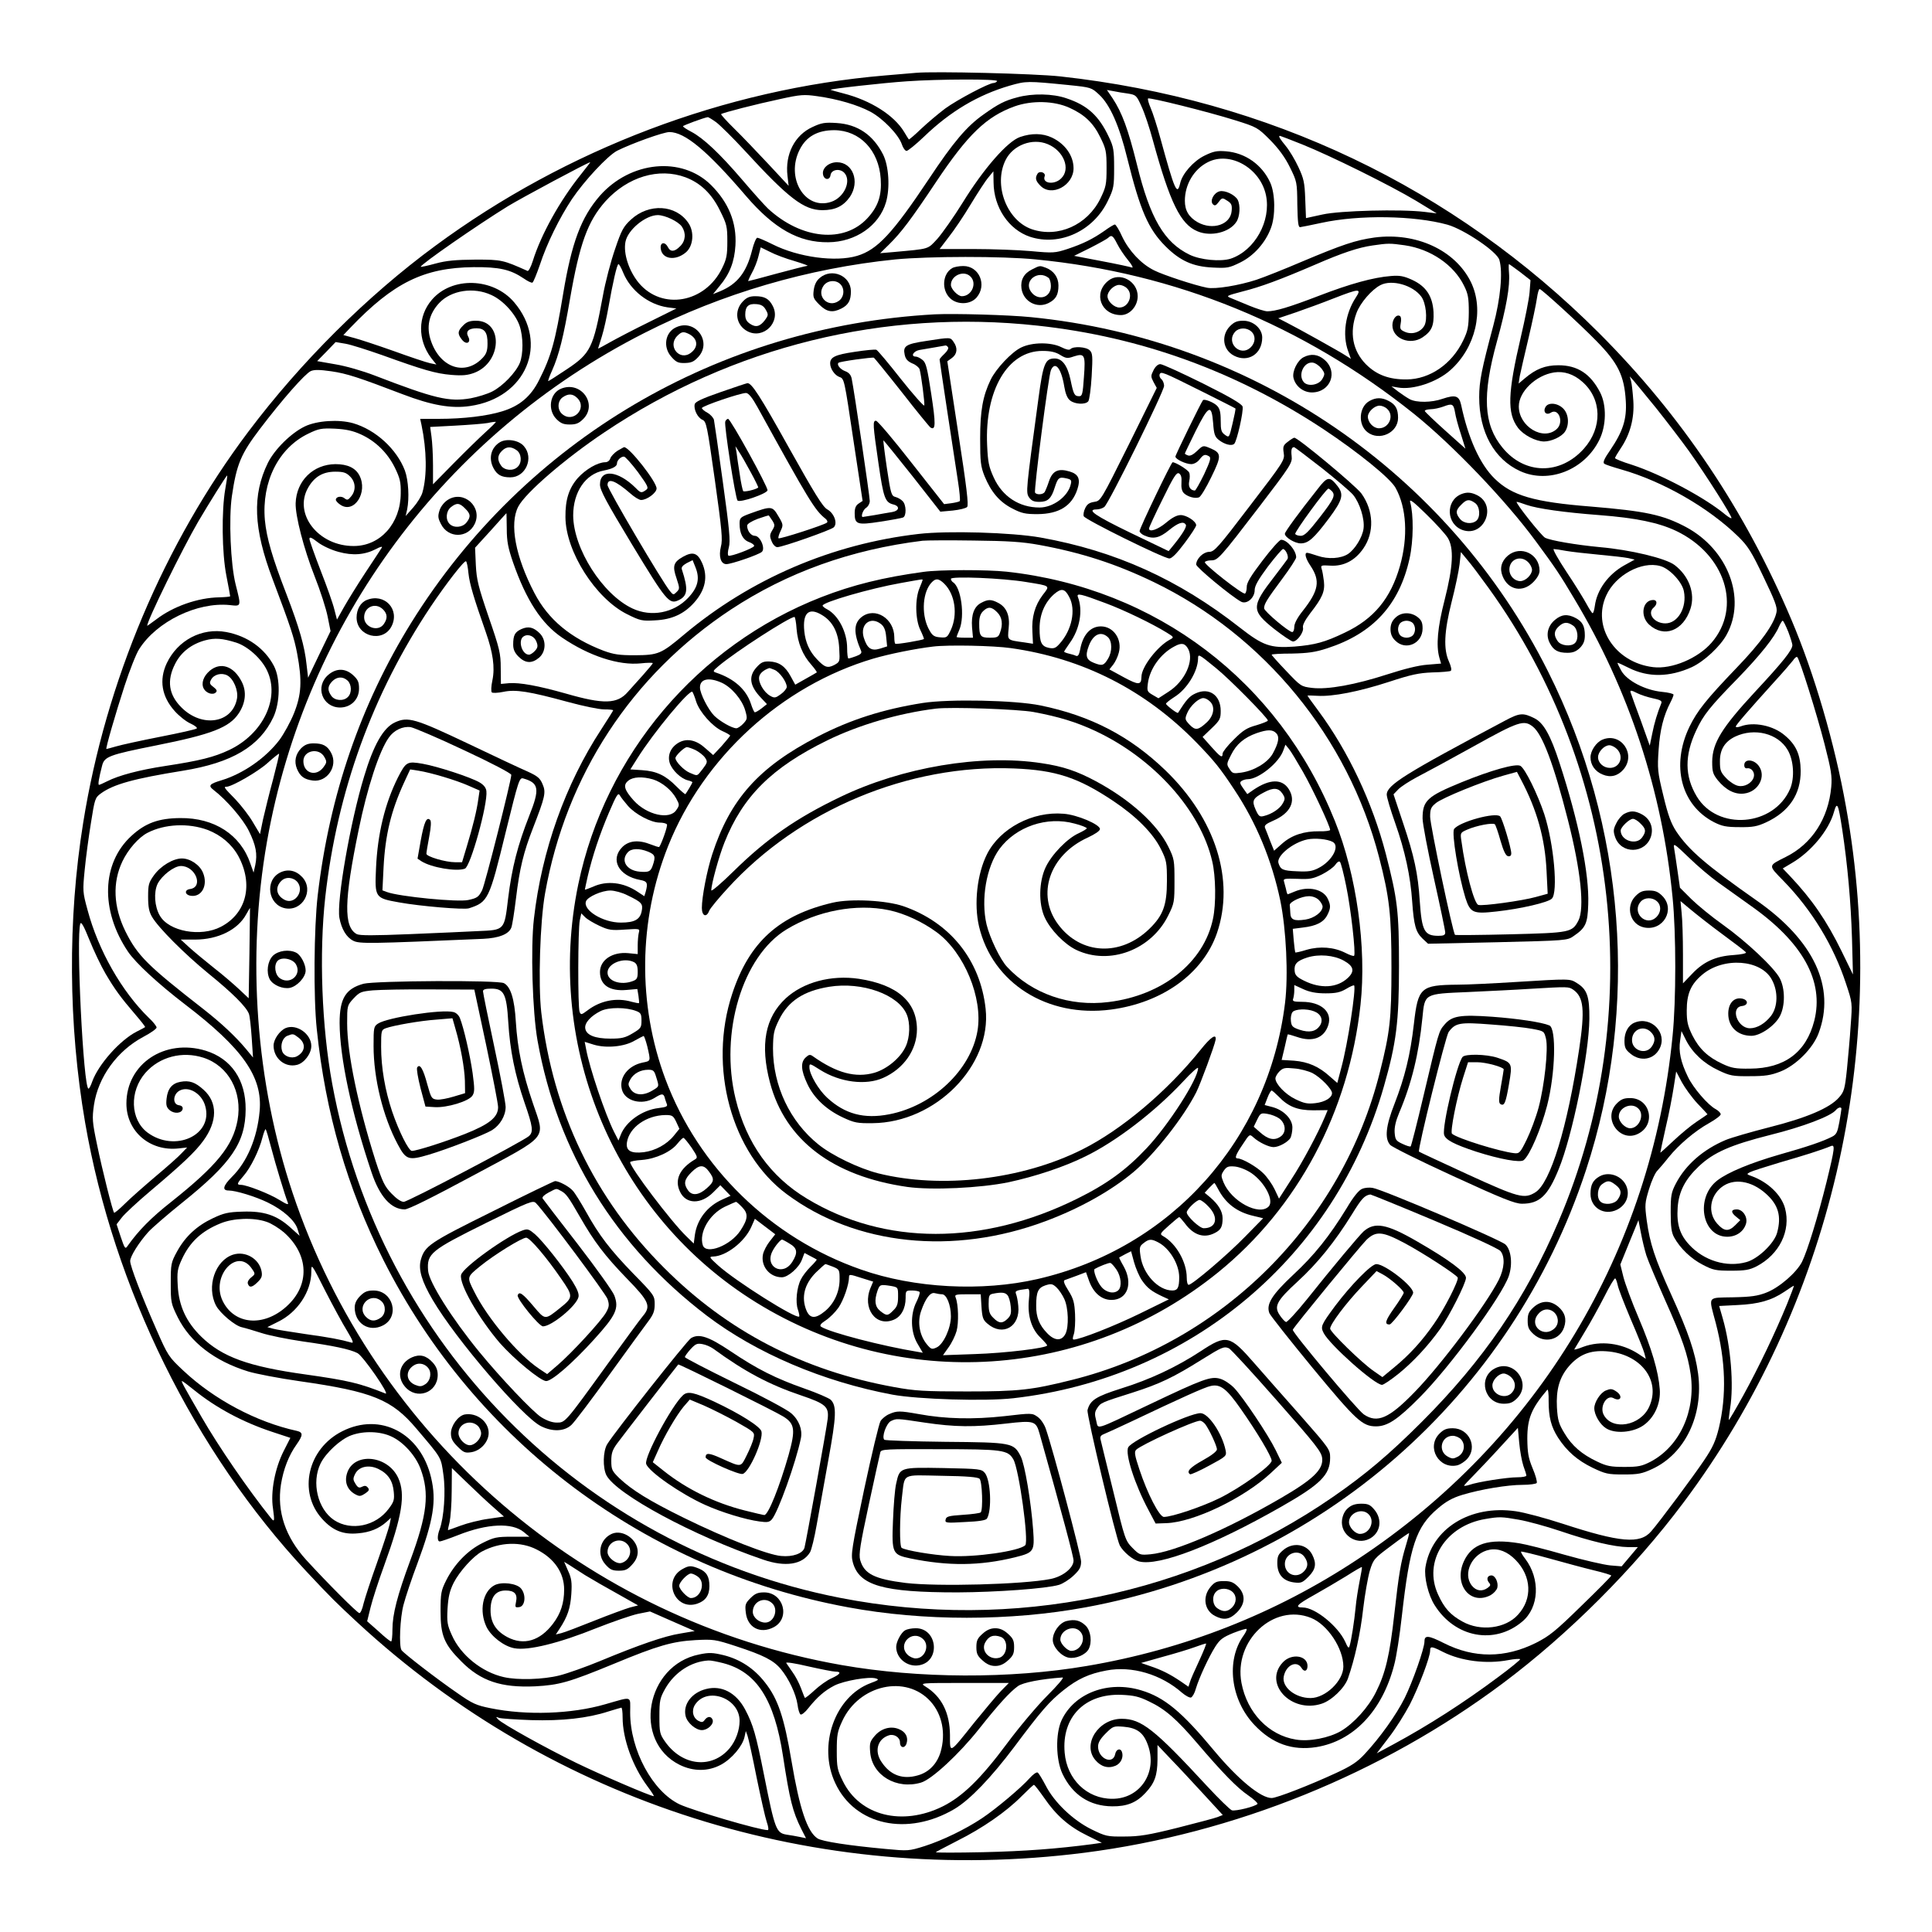 <?xml version="1.0" standalone="no"?>
<!DOCTYPE svg PUBLIC "-//W3C//DTD SVG 20010904//EN"
 "http://www.w3.org/TR/2001/REC-SVG-20010904/DTD/svg10.dtd">
<svg version="1.0" xmlns="http://www.w3.org/2000/svg"
 width="1024pt" height="1024pt" viewBox="0 0 1024 1024"
 preserveAspectRatio="xMidYMid meet">
<g transform="translate(0,1024) scale(0.1,-0.1)"
fill="#000000" stroke="none">
<path d="M4855 9854 c-22 -2 -96 -8 -165 -14 -848 -72 -1687 -390 -2383 -903
-362 -266 -713 -616 -990 -984 -447 -594 -756 -1325 -876 -2073 -83 -514 -79
-1072 10 -1589 152 -880 578 -1743 1173 -2380 134 -143 157 -165 271 -271
1035 -957 2434 -1400 3852 -1220 796 102 1576 418 2218 898 350 262 695 607
957 957 782 1044 1096 2391 862 3690 -59 333 -168 705 -289 990 -244 578 -583
1083 -1020 1520 -772 772 -1752 1239 -2855 1360 -136 15 -669 28 -765 19z
m430 -44 c-3 -5 -12 -10 -19 -10 -25 0 -193 -89 -256 -135 -36 -27 -93 -75
-128 -108 -34 -33 -64 -58 -65 -56 -2 2 -13 20 -25 40 -53 88 -177 167 -322
204 -36 9 -66 18 -68 19 -4 5 283 37 403 45 169 12 487 13 480 1z m380 -21
c118 -12 120 -13 160 -50 58 -53 108 -166 150 -339 68 -274 111 -374 202 -465
77 -77 145 -108 250 -113 78 -4 88 -2 147 27 71 35 133 104 162 182 25 65 23
182 -3 240 -43 96 -133 159 -235 167 -48 4 -67 0 -114 -23 -59 -29 -118 -96
-129 -147 -16 -68 -29 -37 -105 240 -17 63 -40 134 -51 159 -11 25 -17 48 -14
51 7 7 316 -70 460 -115 118 -37 121 -39 187 -105 46 -47 79 -92 105 -145 37
-75 38 -79 39 -197 2 -95 5 -121 15 -120 8 1 59 11 114 23 198 43 490 39 667
-10 88 -25 263 -143 275 -187 19 -65 6 -204 -32 -347 -62 -232 -75 -296 -75
-380 0 -185 79 -329 217 -392 151 -69 342 6 420 166 37 75 39 183 4 251 -51
99 -120 144 -221 144 -70 0 -119 -19 -179 -70 l-32 -27 6 39 c4 21 25 111 46
200 21 89 41 184 45 213 4 28 10 50 15 49 17 -7 210 -183 300 -275 115 -117
148 -184 156 -318 6 -96 -15 -161 -82 -260 -32 -46 -41 -66 -32 -73 7 -5 47
-18 89 -30 222 -63 465 -203 622 -357 50 -49 70 -80 133 -213 60 -125 74 -161
69 -186 -12 -63 -82 -161 -211 -295 -162 -169 -209 -228 -251 -314 -98 -205
-44 -415 131 -505 42 -21 64 -26 135 -26 71 -1 94 4 140 25 123 57 185 150
184 274 -1 84 -24 137 -84 187 -61 53 -166 74 -234 48 -14 -5 -26 -6 -26 -1 0
8 64 82 205 238 44 48 88 99 98 112 9 14 19 22 23 18 13 -13 104 -303 144
-459 36 -140 41 -172 36 -229 -15 -167 -102 -302 -241 -371 -95 -48 -95 -42
-12 -127 151 -155 266 -345 331 -544 34 -102 34 -102 25 -222 -4 -66 -14 -171
-20 -234 -11 -104 -15 -117 -42 -148 -49 -56 -172 -108 -370 -158 -98 -25
-201 -55 -230 -67 -119 -50 -212 -131 -264 -230 -25 -48 -28 -63 -28 -153 0
-78 4 -107 18 -133 32 -58 89 -113 151 -145 55 -29 70 -32 151 -32 75 0 97 4
135 23 121 63 183 189 151 308 -19 70 -89 138 -176 170 -28 10 -29 11 -10 21
11 6 83 29 160 52 125 36 217 65 268 86 24 10 23 -6 -22 -190 -46 -185 -102
-367 -130 -423 -29 -57 -121 -137 -189 -163 -46 -18 -80 -23 -177 -25 -139 -3
-130 10 -91 -137 52 -200 58 -382 16 -557 -17 -68 -32 -102 -78 -170 -52 -78
-237 -327 -280 -376 -59 -69 -164 -60 -470 40 -92 30 -204 60 -248 66 -242 35
-446 -92 -479 -297 -8 -52 15 -148 49 -201 108 -172 317 -211 464 -87 90 75
97 226 16 333 -14 18 -24 35 -22 38 3 2 70 -14 149 -36 79 -22 186 -51 236
-63 51 -12 93 -25 93 -28 0 -4 -71 -76 -158 -160 -137 -134 -169 -160 -242
-197 -163 -81 -327 -82 -487 -1 -83 42 -103 43 -103 9 0 -37 -63 -215 -105
-300 -45 -90 -131 -210 -212 -297 -38 -41 -70 -63 -153 -101 -136 -63 -313
-132 -340 -132 -58 0 -177 98 -304 250 -172 207 -264 284 -388 321 -175 53
-355 -15 -422 -160 -32 -71 -30 -207 5 -282 53 -112 144 -172 264 -173 78 -1
129 20 176 71 49 52 63 92 64 176 l0 78 70 -74 c39 -40 116 -123 173 -185
l103 -112 -28 -11 c-15 -6 -111 -31 -213 -57 -152 -38 -202 -46 -280 -46 -92
-1 -99 1 -175 38 -99 49 -198 144 -243 233 -18 34 -36 64 -42 68 -6 4 -25 -10
-43 -30 -43 -49 -177 -162 -252 -212 -87 -58 -208 -117 -305 -148 -83 -26 -87
-26 -205 -15 -196 18 -339 40 -362 56 -54 35 -95 156 -138 411 -39 232 -72
329 -140 415 -58 75 -132 123 -219 145 -59 14 -77 15 -130 4 -284 -57 -355
-460 -104 -585 73 -36 152 -36 220 1 57 31 113 98 124 146 l7 32 9 -25 c5 -14
27 -113 48 -220 22 -107 46 -214 54 -237 9 -26 11 -43 5 -43 -45 0 -391 102
-466 136 -144 68 -263 288 -263 487 0 91 16 86 -132 44 -179 -52 -417 -60
-608 -21 -75 15 -96 24 -177 81 -105 72 -284 210 -295 227 -14 21 -8 171 11
241 10 39 43 138 74 220 85 230 101 330 72 453 -56 237 -269 348 -471 246
-183 -92 -236 -321 -107 -464 56 -62 111 -85 191 -77 62 5 111 25 151 61 l23
21 -7 -35 c-4 -19 -34 -110 -66 -201 -33 -92 -65 -190 -72 -218 -6 -28 -16
-51 -22 -51 -11 0 -174 164 -282 282 -110 121 -156 256 -134 399 13 82 42 156
83 213 35 50 35 64 1 72 -215 47 -439 167 -601 319 -78 73 -82 79 -143 218
-78 177 -139 336 -139 363 0 25 46 98 96 154 21 23 101 92 178 154 263 211
337 319 338 496 1 156 -76 269 -212 311 -217 66 -420 -70 -420 -280 0 -148
125 -255 277 -238 l45 5 -29 -30 c-15 -17 -77 -72 -138 -123 -60 -51 -134
-116 -163 -145 -29 -29 -55 -50 -57 -48 -8 8 -63 227 -91 363 -25 119 -26 137
-16 208 22 148 123 288 263 362 38 20 69 42 69 49 0 6 -18 30 -41 51 -144 140
-268 358 -325 572 -26 95 -26 101 -15 213 6 63 21 175 33 248 20 127 22 134
52 156 67 49 175 79 436 121 260 42 406 129 479 284 36 78 38 204 3 271 -49
94 -141 159 -253 180 -129 24 -257 -43 -315 -165 -42 -89 -27 -177 42 -254 23
-26 61 -56 84 -66 22 -10 37 -22 33 -26 -5 -5 -91 -24 -193 -44 -102 -20 -207
-43 -234 -51 -27 -8 -51 -14 -52 -14 -6 0 50 193 96 334 27 83 62 172 78 196
93 146 307 250 479 233 63 -7 62 -10 32 109 -27 107 -37 350 -20 468 25 170
48 224 149 357 121 159 238 291 269 306 18 8 46 8 109 -1 83 -12 146 -33 379
-122 152 -58 257 -77 357 -62 297 43 419 332 233 550 -112 131 -330 137 -436
13 -75 -87 -76 -212 -4 -308 l28 -35 -34 7 c-19 4 -106 33 -194 65 -88 31
-184 63 -213 70 l-52 14 37 39 c229 239 390 318 653 321 136 1 195 -12 266
-60 20 -14 40 -24 46 -22 5 2 22 44 39 93 38 116 104 249 170 349 66 98 190
231 240 257 76 38 245 99 277 99 82 0 201 -99 407 -340 148 -172 279 -246 435
-244 145 1 270 88 306 212 22 76 15 191 -15 252 -53 105 -135 161 -247 168
-62 4 -80 1 -127 -21 -95 -43 -147 -145 -133 -260 l6 -52 -107 115 c-59 63
-140 148 -181 188 -41 40 -72 75 -70 77 7 7 186 53 313 80 109 24 127 25 197
15 108 -15 213 -46 281 -82 67 -36 150 -122 167 -173 6 -19 18 -35 25 -35 7 0
49 34 92 75 140 135 287 222 455 271 88 25 91 25 313 3z m314 -45 c42 -7 45
-9 72 -70 16 -34 42 -113 59 -176 91 -332 147 -447 237 -484 70 -30 170 -6
206 50 19 28 22 88 7 117 -15 27 -68 52 -96 45 -31 -8 -53 -51 -35 -69 9 -9
16 -7 30 12 18 24 20 24 46 7 22 -14 26 -23 23 -54 -6 -73 -101 -104 -180 -60
-47 27 -68 62 -68 114 0 86 48 167 121 204 118 61 279 -31 309 -175 28 -136
-59 -293 -187 -336 -54 -17 -160 -7 -218 21 -134 65 -209 192 -279 478 -47
189 -79 275 -129 351 l-30 44 34 -6 c19 -4 54 -10 78 -13z m-2183 -152 c21
-16 88 -82 149 -148 234 -255 315 -317 413 -318 69 0 112 21 147 71 54 81 15
183 -69 183 -43 0 -79 -31 -74 -63 4 -31 36 -35 40 -5 4 29 48 37 72 13 41
-42 1 -132 -69 -155 -139 -46 -243 128 -166 278 35 69 95 102 183 102 135 -1
236 -106 246 -258 6 -89 -14 -147 -70 -208 -124 -135 -350 -113 -527 50 -18
17 -80 86 -137 153 -119 139 -205 220 -269 254 -25 13 -45 26 -45 30 0 4 110
45 131 48 3 1 24 -12 45 -27z m3105 -117 c152 -61 467 -217 604 -299 l110 -67
-65 8 c-125 15 -447 7 -541 -14 l-87 -19 -4 101 c-3 88 -8 109 -36 169 -18 39
-48 89 -67 112 -32 39 -41 54 -31 54 2 0 55 -20 117 -45z m-3824 -162 c-109
-136 -209 -315 -253 -456 -10 -32 -23 -56 -28 -53 -130 58 -137 60 -276 60
-104 -1 -153 -5 -212 -21 -43 -12 -78 -19 -78 -17 0 13 300 221 462 321 74 45
423 232 436 233 2 0 -22 -30 -51 -67z m4980 -515 l55 -43 -5 -65 c-3 -36 -24
-141 -46 -235 -70 -299 -74 -405 -15 -483 29 -38 93 -71 137 -72 39 0 92 24
111 51 25 36 21 95 -9 124 -30 30 -80 34 -94 7 -14 -26 5 -45 29 -29 42 26 70
-52 31 -87 -71 -65 -201 13 -201 120 0 78 90 165 187 180 52 8 104 -9 149 -49
105 -91 108 -244 9 -355 -126 -141 -315 -138 -432 6 -100 122 -108 276 -29
562 50 180 70 294 64 364 -2 25 -2 46 0 46 2 0 28 -19 59 -42z m-5452 -122
c62 -28 128 -101 149 -163 20 -59 20 -150 1 -197 -22 -52 -91 -123 -146 -151
-25 -13 -77 -29 -114 -36 -115 -20 -191 -2 -510 121 -62 24 -152 50 -207 59
l-97 17 49 50 49 51 53 -9 c29 -5 116 -33 193 -60 219 -79 284 -98 367 -105
60 -5 87 -2 122 11 147 56 154 276 9 276 -33 0 -50 -6 -68 -25 -30 -29 -31
-45 -6 -76 24 -30 50 -14 32 18 -14 27 4 43 45 43 43 0 59 -23 58 -82 0 -36
-6 -54 -25 -74 -91 -98 -224 -56 -274 87 -27 75 -12 144 43 203 64 68 183 86
277 42z m6172 -598 c55 -69 134 -172 175 -229 93 -131 231 -349 225 -355 -2
-3 -17 6 -33 19 -108 90 -339 213 -496 264 -49 15 -88 31 -88 35 0 4 13 26 29
50 51 75 74 161 68 253 -3 44 -8 91 -12 105 l-7 25 19 -21 c10 -12 64 -77 120
-146z m-7583 -430 c-20 -115 -18 -339 6 -460 11 -57 20 -105 20 -108 0 -3 -26
-5 -58 -6 -114 -2 -244 -48 -334 -117 -27 -20 -48 -35 -48 -34 0 28 188 411
271 553 57 97 149 244 153 244 2 0 -3 -33 -10 -72z m8284 -756 c12 -32 22 -64
22 -71 0 -26 -49 -88 -199 -249 -175 -189 -225 -270 -226 -369 0 -54 4 -66 30
-99 43 -52 91 -76 139 -70 77 9 120 93 76 149 -27 34 -75 35 -75 2 0 -13 6
-19 16 -17 23 3 42 -23 34 -48 -10 -31 -49 -53 -83 -45 -16 3 -44 21 -62 40
-30 31 -34 42 -34 88 -1 63 25 106 81 133 102 48 227 17 278 -71 32 -54 38
-147 13 -206 -86 -200 -385 -224 -495 -40 -64 107 -65 217 -3 349 38 82 73
126 221 277 119 123 195 218 218 274 8 17 16 31 20 31 3 0 16 -26 29 -58z
m-8226 -58 c62 -20 135 -86 164 -149 69 -146 -22 -335 -201 -420 -80 -38 -156
-57 -340 -85 -138 -21 -246 -50 -307 -81 -20 -10 -40 -19 -43 -19 -7 0 -1 35
16 101 12 49 36 58 286 108 296 59 389 95 439 171 36 55 42 115 15 167 -42 83
-112 106 -169 58 -34 -29 -47 -67 -32 -95 13 -24 48 -36 64 -20 8 8 5 15 -13
29 -20 15 -22 21 -12 39 15 28 56 38 86 22 33 -18 59 -80 51 -123 -24 -131
-186 -156 -295 -46 -67 67 -78 142 -33 230 31 62 86 105 159 125 52 14 91 11
165 -12z m8512 -989 c29 -193 46 -385 52 -580 l5 -190 -59 121 c-80 164 -158
277 -274 400 l-39 41 47 28 c103 60 197 174 224 270 17 60 23 47 44 -90z
m-9205 -765 c50 -85 81 -127 159 -218 30 -35 53 -64 51 -66 -2 -2 -23 -13 -45
-24 -88 -45 -202 -173 -235 -264 -7 -21 -16 -38 -20 -38 -27 0 -67 812 -43
875 5 11 20 -17 48 -87 23 -57 61 -137 85 -178z m519 -446 c133 -43 208 -181
181 -332 -25 -136 -110 -240 -350 -431 -108 -85 -174 -152 -233 -235 -12 -18
-15 -14 -36 48 l-22 67 27 35 c15 20 84 84 154 143 167 141 236 206 278 264
76 103 77 204 2 271 -44 40 -75 51 -123 42 -44 -8 -67 -36 -73 -88 -4 -34 -1
-47 15 -61 24 -22 65 -19 70 5 2 11 -5 18 -20 20 -34 5 -32 57 3 77 49 27 119
-15 137 -82 43 -154 -161 -247 -306 -140 -92 69 -97 219 -11 317 75 85 195
116 307 80z m8682 -271 c0 -3 -5 -35 -11 -70 -10 -54 -15 -66 -39 -78 -47 -24
-127 -52 -280 -95 -152 -44 -271 -93 -327 -136 -119 -91 -83 -299 52 -299 49
0 89 29 100 72 8 34 -18 73 -50 73 -31 0 -32 -16 -3 -39 l22 -18 -27 -27 c-35
-35 -59 -33 -96 9 -50 57 -39 144 24 193 63 49 157 35 235 -35 66 -59 83 -119
59 -207 -16 -57 -101 -138 -162 -155 -105 -30 -226 7 -304 92 -50 54 -67 109
-61 197 6 85 40 150 112 218 78 74 170 114 380 167 169 42 321 99 347 132 12
14 29 18 29 6z m-288 -1034 c-65 -158 -151 -337 -230 -481 -42 -76 -77 -136
-79 -134 -1 1 2 29 7 62 20 123 4 326 -39 476 l-19 66 97 5 c113 5 181 25 248
70 26 18 49 33 51 32 1 -1 -15 -44 -36 -96z m-8444 -456 c116 -94 257 -170
414 -222 l97 -32 -35 -69 c-47 -92 -71 -218 -57 -306 9 -66 8 -74 -11 -50
-121 151 -277 378 -368 536 -99 171 -109 190 -103 190 3 0 31 -21 63 -47z
m1047 -247 c63 -29 128 -101 154 -171 48 -129 36 -242 -55 -487 -68 -184 -94
-284 -94 -365 0 -34 -3 -63 -7 -63 -5 0 -35 24 -67 54 l-60 53 18 73 c10 41
42 140 72 222 96 264 114 377 75 464 -56 123 -238 139 -272 24 -14 -46 2 -86
42 -109 24 -13 29 -13 54 3 21 14 24 20 15 31 -9 11 -17 12 -31 5 -15 -8 -22
-5 -34 14 -14 22 -15 29 -3 53 19 40 73 52 124 27 51 -25 76 -63 81 -121 4
-42 1 -53 -27 -90 -68 -92 -199 -119 -289 -60 -87 58 -121 199 -72 300 28 57
107 130 164 150 66 24 153 21 212 -7z m5976 -441 c46 -8 145 -35 219 -60 162
-55 286 -84 358 -85 l53 0 -43 -51 -43 -51 -60 5 c-33 3 -142 28 -241 56 -100
29 -208 56 -240 61 -164 27 -252 -1 -295 -95 -56 -122 33 -236 141 -180 16 9
32 26 36 39 7 28 -11 66 -31 66 -21 0 -28 -19 -14 -37 11 -13 10 -17 -6 -29
-29 -21 -61 -17 -84 12 -51 65 3 173 94 190 47 9 95 -10 138 -54 85 -87 90
-206 13 -290 -66 -74 -199 -90 -294 -37 -64 35 -97 71 -130 144 -80 174 40
365 251 400 76 13 86 12 178 -4z m-402 -701 c96 -48 229 -65 345 -43 32 6 60
8 63 5 3 -2 -50 -46 -118 -96 -181 -135 -368 -255 -553 -355 l-89 -48 64 84
c36 46 85 125 111 174 48 94 108 252 108 286 0 25 8 24 69 -7z m-3816 -59
c177 -46 271 -192 317 -492 36 -235 51 -294 97 -387 l25 -49 -34 7 c-18 4 -49
9 -69 12 -55 9 -62 28 -119 314 -43 216 -58 269 -101 350 -47 88 -124 129
-206 108 -77 -19 -124 -82 -109 -144 9 -36 54 -74 86 -74 31 0 65 32 57 55 -8
20 -27 19 -42 -1 -9 -13 -16 -14 -33 -5 -30 16 -38 55 -18 86 64 97 236 35
236 -86 0 -49 -20 -105 -52 -144 -93 -112 -251 -97 -343 34 -28 40 -30 49 -30
134 0 84 3 97 31 147 49 86 137 144 229 149 12 1 46 -6 78 -14z m2257 -203
c85 -40 147 -94 256 -222 134 -157 211 -236 270 -276 29 -20 51 -40 49 -45 -9
-13 -115 -40 -136 -34 -10 4 -69 61 -131 128 -280 303 -349 357 -453 357 -123
0 -210 -135 -140 -218 30 -36 68 -47 107 -31 29 12 45 46 34 75 -8 20 -30 13
-35 -12 -11 -60 -91 -26 -91 39 0 21 12 41 40 69 39 39 42 40 95 36 71 -6 105
-31 128 -94 55 -145 -39 -289 -188 -288 -134 0 -240 103 -252 244 -17 189 107
315 302 307 65 -3 92 -9 145 -35z m-2790 -85 c0 -113 53 -259 131 -364 22 -29
37 -53 34 -53 -18 0 -280 113 -410 176 -162 79 -391 206 -415 231 -13 14 -13
15 5 8 11 -4 88 -9 170 -12 163 -5 300 10 410 46 33 10 63 19 68 20 4 1 7 -23
7 -52z m2235 -427 c62 -91 131 -152 228 -199 l77 -38 -48 -7 c-189 -25 -361
-38 -582 -43 -140 -3 -253 -3 -250 0 3 3 55 30 115 61 132 66 258 153 340 236
33 33 62 60 65 60 4 0 28 -32 55 -70z"/>
<path d="M5392 9724 c-66 -17 -101 -35 -178 -90 -90 -63 -161 -147 -291 -343
-192 -288 -273 -375 -380 -407 -114 -34 -311 -8 -448 61 -38 19 -75 35 -81 35
-6 0 -19 -30 -28 -67 -29 -116 -78 -179 -170 -217 l-37 -15 35 43 c54 64 79
130 84 216 7 120 -36 226 -129 319 -155 154 -427 128 -590 -57 -99 -114 -149
-248 -194 -518 -42 -255 -64 -333 -128 -459 -43 -86 -103 -137 -195 -165 -80
-25 -206 -40 -336 -40 l-99 0 7 -32 c28 -135 30 -270 5 -358 -5 -19 -27 -55
-49 -80 l-40 -45 8 35 c12 60 7 154 -12 206 -43 113 -154 216 -275 251 -75 21
-190 14 -255 -17 -73 -35 -160 -121 -196 -193 -84 -172 -77 -347 25 -617 97
-257 114 -310 130 -394 27 -144 23 -217 -17 -317 -19 -47 -54 -110 -77 -141
-72 -95 -192 -179 -308 -214 -63 -19 -71 -28 -41 -51 69 -53 156 -154 187
-217 38 -77 46 -123 34 -181 l-9 -40 -17 48 c-52 153 -191 243 -372 241 -114
-1 -184 -26 -258 -94 -159 -145 -166 -396 -18 -615 41 -60 160 -170 301 -278
308 -235 413 -386 396 -567 -13 -142 -66 -268 -147 -348 -47 -47 -53 -72 -17
-72 38 0 142 -32 206 -63 83 -40 145 -96 159 -141 l11 -36 -49 44 c-73 66
-142 88 -254 84 -76 -2 -100 -8 -157 -35 -85 -40 -146 -97 -189 -175 -33 -60
-34 -68 -34 -169 0 -101 1 -108 37 -181 66 -132 195 -232 373 -287 39 -12 162
-36 275 -52 385 -55 487 -97 617 -251 135 -159 130 -150 143 -244 13 -88 3
-229 -20 -290 -13 -34 -13 -64 1 -64 6 0 50 15 98 34 154 61 286 67 348 15
l29 -24 -91 0 c-82 0 -97 -3 -157 -33 -79 -39 -149 -111 -193 -198 -27 -54
-30 -68 -30 -164 0 -129 19 -175 110 -266 103 -104 211 -140 391 -132 128 7
179 21 419 120 231 96 309 118 430 125 95 5 105 4 215 -32 147 -48 200 -75
239 -122 42 -51 80 -132 88 -188 3 -25 10 -48 16 -52 6 -3 24 11 41 33 47 59
86 93 138 120 51 26 185 49 220 38 19 -6 15 -9 -28 -25 -189 -71 -281 -330
-187 -530 104 -224 383 -284 632 -137 82 49 194 166 316 328 145 194 187 242
261 301 75 60 136 88 228 105 134 26 290 -20 401 -118 19 -16 41 -28 48 -25 7
3 19 23 25 46 18 60 69 169 103 223 25 39 40 50 96 73 36 14 68 24 70 21 3 -3
-4 -18 -16 -35 -94 -132 -69 -340 58 -474 94 -99 200 -137 328 -117 197 32
349 192 412 434 12 43 30 160 41 260 42 373 75 473 191 571 43 37 77 56 130
72 96 29 238 53 320 53 37 0 71 5 74 10 3 6 -6 41 -22 78 -23 56 -27 82 -28
157 0 107 22 160 106 259 4 5 8 -22 7 -60 0 -85 13 -136 50 -194 47 -72 102
-120 182 -159 69 -33 82 -36 165 -36 78 0 98 4 152 29 174 80 273 286 243 507
-15 110 -51 217 -143 419 -87 192 -112 269 -129 391 -11 84 -10 93 12 166 13
43 33 88 45 99 11 12 38 43 59 70 55 68 139 139 214 181 34 19 62 40 62 47 0
7 -12 19 -26 27 -41 21 -120 113 -148 172 -38 78 -50 135 -41 192 l7 50 24
-48 c35 -68 95 -124 172 -160 61 -29 76 -32 167 -31 81 0 111 5 160 24 83 32
174 123 204 204 91 243 -25 491 -327 702 -272 191 -361 268 -428 368 -27 42
-43 84 -68 189 -31 127 -32 142 -25 244 7 104 26 180 63 251 9 17 16 35 16 40
0 5 -28 12 -62 15 -89 9 -185 59 -215 112 -12 22 -21 40 -20 42 2 1 28 -11 60
-27 102 -51 215 -50 334 4 66 31 151 110 185 173 105 193 6 451 -217 570 -123
65 -214 84 -502 108 -304 24 -419 58 -511 148 -78 76 -140 213 -178 392 -11
48 -30 54 -99 31 -57 -20 -137 -21 -173 -2 -15 8 -43 27 -62 41 l-35 27 35 -6
c78 -14 205 28 276 91 135 119 182 320 110 468 -83 169 -290 265 -511 236
-100 -14 -169 -37 -385 -128 -91 -39 -199 -82 -241 -96 -92 -30 -218 -51 -262
-42 -66 13 -233 68 -280 92 -69 34 -133 103 -169 178 -16 36 -34 65 -39 65 -5
0 -30 -15 -56 -34 -62 -43 -112 -68 -196 -96 -65 -21 -75 -22 -193 -11 -68 6
-205 11 -304 11 l-180 0 48 63 c27 34 80 112 117 174 37 61 79 126 94 143 l26
32 1 -59 c1 -132 80 -250 193 -288 158 -52 338 31 414 193 30 62 32 75 32 172
0 93 -3 112 -27 162 -53 114 -114 170 -226 207 -72 25 -180 27 -260 5z m278
-56 c79 -36 125 -80 162 -156 30 -61 33 -74 33 -162 0 -88 -3 -101 -33 -163
-69 -140 -224 -209 -363 -162 -133 46 -205 235 -139 367 39 79 142 118 223 84
85 -35 123 -131 72 -181 -36 -37 -103 -28 -88 11 7 19 -27 31 -38 13 -14 -23
-10 -38 16 -64 59 -60 175 2 175 93 0 67 -45 130 -115 163 -49 23 -107 24
-168 3 -66 -22 -193 -167 -304 -347 -47 -76 -108 -162 -134 -192 -54 -58 -38
-53 -234 -71 l-70 -6 47 46 c65 64 117 133 249 331 169 253 267 347 416 401
92 33 211 30 293 -8z m-2036 -368 c79 -30 139 -87 183 -178 35 -70 38 -83 38
-161 0 -74 -4 -94 -28 -143 -90 -184 -318 -224 -441 -78 -52 63 -83 155 -71
218 12 64 107 142 172 142 39 -1 107 -33 127 -61 23 -34 20 -76 -9 -104 -29
-30 -51 -32 -65 -5 -16 31 -42 26 -38 -7 6 -57 78 -68 134 -20 39 34 45 109
12 156 -66 97 -209 105 -304 17 -39 -36 -50 -55 -84 -156 -22 -63 -52 -176
-65 -250 -51 -275 -65 -303 -189 -386 -52 -35 -98 -64 -100 -64 -3 0 6 25 20
56 37 83 61 180 95 379 51 294 94 412 187 517 118 131 284 181 426 128z m2287
-352 c12 -24 38 -63 58 -87 20 -24 29 -42 21 -39 -8 3 -81 19 -161 34 l-146
28 85 42 c47 24 90 48 95 53 18 18 26 13 48 -31z m1524 -8 c138 -20 261 -104
315 -215 21 -42 25 -64 25 -140 -1 -78 -5 -98 -30 -150 -60 -125 -177 -205
-299 -206 -93 -1 -160 24 -216 80 -71 72 -89 169 -50 273 20 53 80 123 127
147 60 31 171 0 216 -61 25 -33 34 -120 17 -153 -19 -35 -63 -50 -101 -35 -28
12 -30 16 -25 46 4 19 2 35 -4 39 -18 11 -40 -16 -40 -49 0 -71 94 -108 160
-64 49 33 61 62 58 134 -5 85 -40 137 -114 171 -44 20 -66 24 -112 20 -92 -7
-216 -41 -382 -105 -159 -61 -230 -82 -273 -82 -14 0 -57 14 -96 30 -40 17
-84 35 -99 41 -25 10 -20 12 63 34 96 24 199 62 385 142 145 63 229 91 305
102 83 12 91 12 170 1z m-3233 -84 c46 -14 76 -25 67 -25 -9 -1 -81 -19 -162
-41 -80 -22 -148 -40 -151 -40 -2 0 6 19 19 43 13 23 29 63 35 89 l12 47 49
-24 c26 -14 85 -36 131 -49z m1278 9 c741 -72 1415 -347 2005 -819 205 -165
486 -458 646 -676 102 -138 126 -174 201 -300 292 -486 468 -1021 523 -1587
19 -189 19 -546 0 -733 -111 -1142 -714 -2145 -1670 -2775 -435 -288 -920
-478 -1435 -565 -406 -69 -890 -67 -1300 5 -1354 238 -2474 1202 -2909 2502
-196 588 -244 1247 -136 1862 205 1164 944 2160 2000 2696 413 210 868 343
1330 390 177 17 566 18 745 0z m-2187 -70 c39 -95 134 -169 235 -184 l47 -6
-145 -72 c-80 -39 -173 -88 -207 -107 -35 -20 -63 -35 -63 -33 0 1 9 30 20 64
11 35 26 104 35 155 23 130 45 228 53 228 4 0 15 -20 25 -45z m3883 -132 c-55
-84 -72 -196 -41 -283 l15 -42 -25 16 c-31 21 -256 146 -315 176 l-45 23 95
32 c52 18 142 51 200 74 136 53 148 53 116 4z m526 -609 c3 -21 17 -73 31
-115 l24 -77 -106 95 c-58 52 -107 99 -109 104 -2 5 11 9 30 10 18 0 49 7 68
14 47 18 54 15 62 -31z m-5139 -105 c-32 -29 -108 -103 -168 -164 l-110 -112
0 101 c0 55 -4 124 -8 152 l-7 51 132 7 c73 4 151 10 173 14 22 5 41 7 43 6 2
-1 -23 -26 -55 -55z m-661 -11 c79 -36 142 -98 181 -177 27 -56 32 -76 31
-136 -1 -159 -108 -279 -249 -279 -187 -1 -321 170 -242 309 33 58 78 85 144
85 44 0 58 -5 78 -25 30 -29 33 -74 6 -106 -16 -20 -21 -21 -35 -10 -17 14
-46 9 -46 -8 0 -6 11 -18 25 -27 73 -48 146 67 100 156 -21 40 -63 60 -127 60
-118 -1 -207 -88 -211 -207 -2 -67 43 -241 100 -386 31 -78 62 -175 70 -217
l15 -75 -60 -124 -59 -123 -8 68 c-10 99 -39 198 -106 373 -76 196 -106 300
-115 394 -18 203 72 383 231 459 54 26 68 29 140 26 59 -3 95 -11 137 -30z
m6179 -374 c58 -20 199 -40 384 -54 196 -15 316 -40 409 -84 261 -125 349
-405 188 -592 -72 -83 -210 -142 -310 -130 -201 24 -326 214 -248 381 49 107
187 182 285 155 50 -13 117 -85 126 -134 17 -86 -32 -170 -98 -170 -60 0 -99
53 -62 84 20 17 19 40 -2 40 -57 0 -72 -84 -23 -130 79 -73 182 -34 220 84 26
81 -8 173 -84 231 -47 36 -235 81 -396 95 -127 12 -262 35 -291 50 -20 11
-162 190 -150 190 5 0 28 -7 52 -16z m-6297 -249 c76 -21 139 -16 199 15 22
12 35 15 31 8 -4 -7 -43 -66 -86 -131 -43 -65 -94 -148 -115 -185 l-37 -66
-14 54 c-7 30 -40 123 -73 207 -32 83 -59 159 -59 167 0 12 12 7 44 -18 25
-19 72 -41 110 -51z m6507 5 c30 -5 108 -14 174 -20 66 -6 136 -14 155 -18
l34 -8 -56 -31 c-85 -48 -144 -130 -155 -214 -3 -22 -8 -39 -12 -39 -3 0 -17
21 -31 47 -14 26 -61 103 -106 170 -45 68 -76 123 -69 123 6 0 36 -4 66 -10z
m379 -755 c16 -8 52 -20 80 -26 42 -9 50 -14 45 -27 -20 -49 -37 -104 -48
-161 l-13 -63 -46 129 c-26 70 -50 136 -53 146 -9 21 -2 21 35 2z m-7233 -457
c-20 -73 -43 -168 -53 -211 l-16 -78 -37 62 c-20 35 -62 89 -93 122 -61 62
-64 67 -48 67 29 0 169 81 218 126 32 29 59 50 61 49 2 -2 -13 -64 -32 -137z
m-346 -267 c70 -27 127 -75 162 -138 81 -150 44 -304 -92 -375 -107 -56 -276
-25 -324 59 -28 48 -33 123 -12 168 22 44 87 95 124 95 77 0 121 -111 49 -122
-33 -4 -29 -32 5 -36 57 -7 90 57 63 122 -17 42 -68 76 -112 76 -46 0 -112
-39 -148 -89 -28 -39 -31 -50 -31 -114 0 -55 5 -80 21 -107 34 -58 172 -196
299 -300 127 -103 200 -176 214 -213 5 -12 11 -69 15 -127 l7 -105 -37 45
c-56 67 -131 137 -224 210 -299 233 -351 284 -416 415 -63 129 -69 257 -15
370 30 63 86 127 133 151 91 47 217 53 319 15z m8004 -277 c39 -28 116 -83
172 -123 278 -195 392 -401 339 -611 -43 -168 -158 -253 -341 -254 -76 -1 -98
3 -145 25 -78 36 -124 80 -160 151 -25 51 -30 73 -30 132 0 89 22 139 81 189
113 97 315 82 371 -27 33 -62 31 -142 -5 -190 -32 -41 -74 -66 -112 -66 -67 0
-106 111 -42 118 37 4 33 36 -5 40 -40 5 -68 -28 -68 -81 0 -70 50 -117 123
-117 47 0 125 54 151 105 28 54 28 145 -1 200 -29 56 -178 196 -303 285 -58
41 -132 102 -166 135 l-60 60 -13 90 c-7 49 -15 103 -18 120 -5 28 1 24 78
-50 46 -45 116 -104 154 -131z m26 -277 c64 -47 119 -89 123 -95 3 -5 -24 -11
-67 -14 -94 -6 -159 -36 -219 -100 l-48 -50 0 154 c0 85 -3 184 -7 219 l-6 63
54 -45 c30 -25 106 -85 170 -132z m-7809 -100 l-4 -238 -51 48 c-29 27 -88 78
-132 112 -44 35 -102 83 -129 107 l-48 44 76 0 c121 0 227 52 271 134 11 19
19 34 20 33 0 -1 -1 -109 -3 -240z m7675 -796 c29 -30 53 -56 53 -57 0 -1 -26
-18 -57 -39 -32 -21 -88 -68 -125 -103 -38 -36 -68 -63 -68 -61 0 3 13 63 29
135 17 71 35 166 42 212 l13 83 30 -57 c17 -31 54 -82 83 -113z m-7560 -233
c23 -89 73 -253 88 -291 6 -15 -3 -12 -44 13 -53 33 -172 79 -203 80 -25 0
-23 7 13 48 37 42 83 135 100 203 7 27 15 46 17 44 3 -3 16 -47 29 -97z m-24
-394 c25 -8 66 -34 92 -56 133 -118 139 -280 13 -393 -122 -110 -277 -96 -338
30 -64 133 79 287 156 169 18 -26 17 -27 -5 -45 -14 -11 -21 -25 -17 -34 8
-22 23 -19 53 11 20 20 24 31 19 57 -13 66 -86 108 -151 87 -95 -31 -142 -170
-90 -270 21 -40 101 -108 138 -115 18 -4 64 -18 102 -30 39 -13 138 -33 220
-45 158 -22 250 -41 290 -62 30 -16 174 -224 148 -214 -137 55 -197 69 -423
101 -304 42 -443 93 -553 200 -80 78 -119 163 -125 270 -4 74 -2 89 22 141 42
91 104 149 205 190 68 28 175 32 244 8z m7313 -178 c9 -28 54 -134 99 -236 92
-205 121 -291 136 -395 27 -195 -59 -381 -212 -462 -47 -24 -65 -28 -139 -28
-72 0 -94 4 -144 28 -81 38 -135 84 -175 152 -29 48 -35 68 -39 135 -5 95 13
159 63 218 54 62 111 86 198 80 182 -12 292 -154 228 -294 -46 -102 -196 -128
-241 -43 -23 43 15 108 51 89 40 -22 53 11 14 36 -21 14 -30 14 -54 4 -29 -12
-61 -62 -61 -94 0 -35 30 -86 62 -106 48 -31 143 -23 198 15 59 41 93 117 87
192 -7 94 -43 216 -112 378 -36 84 -72 182 -81 218 l-16 65 48 118 48 117 13
-67 c7 -38 20 -91 29 -120z m-6887 -399 c31 -52 37 -67 24 -63 -61 17 -114 27
-243 45 -80 12 -158 24 -174 29 l-29 8 56 28 c104 50 177 161 177 266 0 44 1
43 73 -100 41 -80 93 -176 116 -213z m6735 242 c3 -18 35 -100 70 -183 36 -83
68 -164 72 -180 l7 -28 -39 26 c-89 58 -201 72 -294 37 -27 -11 -48 -16 -46
-13 2 4 27 45 55 92 29 47 75 131 104 187 28 56 54 100 58 97 4 -2 9 -18 13
-35z m-500 -958 c9 -24 16 -47 16 -52 0 -5 -22 -9 -49 -9 -52 0 -208 -24 -253
-40 -16 -5 -28 -7 -28 -4 0 2 24 28 53 57 28 29 93 97 142 151 l90 98 7 -78
c4 -44 14 -99 22 -123z m-5461 -218 l58 -51 -82 -12 c-46 -6 -112 -23 -147
-36 -35 -13 -66 -24 -67 -24 -2 0 2 19 8 43 5 23 11 97 11 164 l1 122 80 -77
c44 -43 106 -101 138 -129z m4838 -206 c-26 -86 -37 -147 -61 -363 -24 -216
-47 -313 -97 -412 -40 -81 -117 -166 -186 -207 -64 -37 -169 -57 -239 -45
-144 23 -258 142 -288 300 -42 224 170 424 368 345 88 -35 172 -162 172 -258
0 -76 -95 -167 -174 -167 -81 0 -153 58 -142 114 12 61 68 87 94 46 14 -24 32
-18 32 10 0 56 -85 69 -131 19 -105 -112 45 -272 206 -219 53 17 121 83 139
133 36 102 67 242 81 370 9 76 25 166 35 201 19 62 23 66 113 133 50 38 93 68
95 67 2 -1 -6 -31 -17 -67z m-4606 -20 c93 -47 145 -123 145 -212 0 -71 -18
-127 -59 -181 -69 -91 -155 -117 -242 -71 -61 33 -89 77 -89 142 0 70 26 105
80 105 47 0 64 -19 55 -60 -6 -29 -5 -31 17 -28 31 4 38 64 10 98 -22 28 -103
38 -141 18 -63 -33 -83 -137 -42 -222 25 -50 92 -102 147 -112 73 -14 238 27
436 107 84 33 182 67 218 75 l65 13 118 -52 119 -52 -76 -13 c-83 -13 -219
-60 -426 -146 -75 -31 -171 -65 -214 -76 -87 -22 -222 -26 -296 -9 -116 26
-229 117 -275 222 -24 53 -27 69 -23 141 4 63 11 93 32 136 31 61 105 143 151
167 94 50 205 54 290 10z m255 -135 c36 -22 114 -67 174 -100 l108 -61 -43
-11 c-24 -7 -109 -38 -189 -70 -80 -32 -158 -62 -175 -66 l-29 -7 19 29 c43
65 58 110 63 185 4 62 1 84 -17 123 l-21 48 23 -14 c12 -8 51 -33 87 -56z
m4106 -33 c-8 -41 -18 -103 -21 -139 -7 -73 -23 -175 -32 -204 -4 -15 -9 -10
-23 22 -38 83 -160 182 -225 182 -45 0 -32 15 58 65 50 28 128 74 172 101 44
28 81 50 83 48 2 -1 -4 -35 -12 -75z m-850 -421 c-24 -51 -47 -103 -50 -116
l-7 -22 -42 29 c-55 37 -100 60 -160 80 l-49 17 113 32 c63 17 139 40 169 51
30 11 58 20 62 20 4 1 -13 -41 -36 -91z m-1928 -58 c34 0 26 -14 -20 -35 -24
-10 -64 -39 -90 -63 -27 -25 -50 -43 -52 -41 -2 2 -11 26 -21 52 -10 27 -30
65 -45 85 -14 20 -29 42 -33 48 -3 6 49 -2 116 -18 67 -15 132 -28 145 -28z
m1123 -127 c-54 -54 -150 -168 -213 -253 -139 -187 -236 -282 -343 -335 -214
-105 -437 -49 -527 133 -30 61 -33 74 -33 162 0 84 3 102 29 158 89 193 338
248 468 104 62 -69 82 -170 53 -269 -19 -62 -62 -107 -121 -123 -80 -23 -145
1 -191 70 -40 57 -23 122 37 142 28 10 60 -10 60 -37 0 -30 26 -34 35 -5 10
32 -5 61 -40 75 -44 19 -96 4 -130 -37 -24 -28 -27 -39 -23 -85 10 -123 140
-200 270 -161 57 17 202 152 306 283 102 129 165 198 207 228 26 19 122 38
237 46 9 0 -27 -42 -81 -96z m-247 23 c-23 -24 -84 -97 -137 -162 -138 -173
-132 -170 -132 -71 -1 119 -44 205 -130 258 -30 19 -29 19 206 19 l236 0 -43
-44z"/>
<path d="M5047 8819 c-52 -30 -58 -116 -11 -160 38 -36 107 -34 140 4 57 66
14 167 -70 167 -23 0 -49 -5 -59 -11z m97 -45 c36 -36 6 -104 -46 -104 -21 0
-58 38 -58 60 0 50 69 80 104 44z"/>
<path d="M5470 8812 c-43 -21 -62 -56 -56 -101 10 -70 83 -108 144 -77 39 20
52 44 52 93 0 43 -25 78 -67 94 -32 12 -32 12 -73 -9z m88 -45 c6 -5 12 -25
12 -43 0 -64 -71 -82 -107 -28 -37 57 39 115 95 71z"/>
<path d="M4345 8767 c-18 -15 -28 -36 -32 -64 -5 -39 -2 -46 30 -78 39 -39 70
-44 117 -20 37 19 50 43 50 91 0 82 -101 126 -165 71z m109 -33 c25 -25 20
-71 -10 -90 -55 -37 -117 25 -80 80 19 30 65 35 90 10z"/>
<path d="M5874 8752 c-82 -66 -39 -182 67 -182 47 0 89 47 89 100 0 81 -96
131 -156 82z m98 -39 c37 -33 11 -103 -39 -103 -28 0 -63 33 -63 60 0 26 34
60 62 60 12 0 30 -7 40 -17z"/>
<path d="M3937 8642 c-48 -50 -36 -126 25 -158 85 -44 178 49 134 134 -20 39
-44 52 -93 52 -30 0 -46 -7 -66 -28z m122 -44 c14 -25 14 -29 -5 -55 -26 -34
-48 -40 -79 -19 -18 12 -25 25 -25 49 0 43 17 59 60 55 25 -2 38 -10 49 -30z"/>
<path d="M4955 8574 c-1149 -63 -2173 -666 -2775 -1634 -268 -432 -434 -915
-496 -1445 -20 -172 -23 -541 -5 -710 46 -444 162 -843 354 -1225 486 -964
1393 -1642 2462 -1839 398 -74 860 -74 1260 0 1243 229 2256 1115 2651 2317
283 862 210 1825 -202 2645 -528 1052 -1560 1759 -2739 1876 -117 12 -409 20
-510 15z m545 -60 c546 -59 1052 -243 1515 -549 185 -123 354 -260 382 -311
58 -105 67 -258 23 -414 -49 -172 -138 -280 -292 -353 -106 -51 -158 -65 -267
-74 -127 -9 -166 4 -290 101 -325 255 -659 406 -1056 477 -152 27 -492 37
-646 19 -460 -53 -891 -238 -1244 -534 -121 -102 -136 -108 -259 -109 -84 0
-112 4 -167 24 -175 67 -293 165 -366 305 -101 193 -134 368 -86 459 38 73
249 255 457 394 678 455 1485 654 2296 565z m2173 -1124 c34 -54 29 -152 -16
-329 -38 -147 -46 -243 -28 -307 l9 -31 -72 -6 c-46 -3 -122 -22 -212 -51
-170 -55 -316 -82 -400 -72 -58 7 -60 9 -136 89 -43 45 -78 84 -78 87 0 3 48
6 108 6 85 2 123 7 187 28 243 79 382 231 436 476 21 94 22 232 3 300 -5 18
18 1 85 -65 51 -49 102 -106 114 -125z m-4987 47 c0 -66 7 -101 33 -177 70
-201 151 -326 261 -400 143 -97 299 -148 416 -136 35 4 64 4 64 1 0 -3 -24
-31 -52 -63 -29 -32 -65 -72 -80 -89 -56 -65 -128 -67 -329 -9 -149 42 -244
59 -301 55 l-43 -4 -1 85 c0 77 -6 102 -64 270 -55 161 -64 197 -68 276 l-4
91 83 91 c45 51 83 92 83 92 1 0 1 -37 2 -83z m2821 -85 c225 -41 409 -101
608 -197 586 -283 1030 -825 1194 -1457 56 -215 66 -308 66 -588 0 -271 -8
-341 -61 -551 -199 -799 -834 -1434 -1633 -1633 -212 -53 -280 -61 -556 -61
-227 0 -276 3 -385 23 -481 87 -884 295 -1220 632 -369 368 -589 826 -651
1353 -17 148 -7 482 20 632 111 626 460 1158 986 1505 298 196 634 317 1015
364 19 2 141 3 270 1 184 -2 259 -7 347 -23z m2384 -230 c698 -968 840 -2258
369 -3357 -174 -408 -397 -734 -724 -1061 -173 -173 -299 -279 -468 -396 -754
-522 -1699 -716 -2615 -537 -1370 268 -2439 1349 -2692 2724 -56 304 -70 691
-37 990 63 560 250 1077 559 1540 82 122 178 246 187 240 4 -2 10 -31 13 -64
6 -56 28 -130 91 -309 39 -111 50 -189 36 -257 -7 -32 -8 -61 -3 -65 4 -4 32
-3 61 3 65 14 138 2 340 -53 80 -22 167 -40 194 -40 26 0 48 -2 48 -5 0 -2
-29 -48 -64 -102 -189 -289 -315 -642 -356 -1002 -18 -154 -8 -494 19 -646
106 -594 411 -1088 898 -1459 263 -199 615 -349 983 -418 136 -25 491 -36 641
-19 941 107 1707 751 1964 1653 66 231 80 341 80 638 0 292 -8 354 -70 595
-71 272 -198 542 -357 757 -32 43 -58 79 -58 81 0 1 24 1 53 -1 80 -5 219 22
379 74 119 39 158 47 230 50 48 1 91 5 97 8 6 4 3 22 -9 49 -30 66 -26 158 14
317 19 74 38 164 42 199 l7 65 33 -40 c19 -21 70 -90 115 -152z"/>
<path d="M4910 8433 c-109 -16 -125 -27 -115 -73 5 -24 16 -35 40 -46 19 -7
36 -22 39 -31 9 -31 28 -181 25 -192 -2 -6 -58 57 -124 140 -65 83 -124 153
-130 155 -6 3 -58 -2 -116 -11 -102 -15 -129 -28 -129 -61 0 -28 24 -63 49
-72 26 -9 26 -11 74 -333 l49 -324 -21 -14 c-15 -10 -21 -24 -21 -51 0 -60 13
-64 136 -45 59 9 113 19 120 22 19 7 18 68 -2 87 -8 9 -26 19 -38 22 -21 5
-25 16 -45 151 -12 80 -20 147 -19 149 2 1 70 -84 153 -188 l149 -190 66 6
c36 4 70 12 76 19 9 9 -3 108 -47 392 l-58 380 25 18 c28 21 31 53 8 85 -17
25 -15 25 -144 5z m115 -34 c4 -5 -5 -21 -19 -34 -14 -13 -26 -27 -26 -30 0
-7 76 -509 97 -643 9 -56 13 -105 10 -108 -3 -3 -23 -8 -44 -11 l-39 -5 -174
221 c-95 122 -179 221 -187 221 -18 0 -17 -19 13 -225 27 -186 35 -208 80
-219 35 -9 30 -34 -8 -40 -18 -3 -60 -10 -92 -16 -33 -5 -61 -10 -63 -10 -12
0 1 38 17 48 11 7 20 23 20 37 0 24 -84 594 -96 649 -4 19 -15 32 -35 39 -26
10 -45 34 -35 44 6 7 180 31 188 27 4 -3 71 -85 149 -184 77 -99 146 -183 151
-186 28 -17 28 20 4 177 -21 138 -28 167 -46 181 -12 10 -28 18 -36 18 -29 0
-13 29 19 35 17 3 55 9 82 14 28 5 53 9 57 10 4 0 10 -4 13 -10z"/>
<path d="M5412 8398 c-50 -24 -132 -111 -161 -170 -42 -87 -56 -165 -56 -313
0 -124 3 -147 23 -198 35 -85 79 -137 147 -172 50 -26 70 -30 134 -30 114 1
182 43 211 131 18 54 7 81 -41 95 -60 18 -90 4 -109 -51 -8 -25 -19 -51 -23
-58 -9 -14 -43 -16 -51 -3 -7 12 71 619 84 649 22 51 55 11 71 -88 6 -36 16
-61 30 -72 25 -21 82 -24 97 -5 6 7 14 66 18 133 6 106 5 122 -10 137 -19 19
-86 23 -102 7 -7 -7 -23 -3 -49 10 -54 27 -154 27 -213 -2z m207 -39 c31 -19
39 -20 73 -8 57 18 62 9 53 -110 -6 -89 -9 -101 -25 -101 -25 0 -30 9 -46 87
-16 75 -44 113 -84 113 -50 0 -61 -26 -86 -212 -67 -493 -67 -497 -50 -524 13
-18 25 -24 55 -24 44 0 63 17 81 75 17 53 23 58 60 50 28 -6 31 -10 25 -33
-15 -64 -94 -122 -165 -122 -108 0 -197 58 -243 159 -26 57 -31 81 -35 172
-13 291 109 499 293 499 43 0 70 -6 94 -21z"/>
<path d="M6114 8278 c-15 -30 -15 -34 0 -63 l17 -31 -148 -300 c-148 -297
-149 -299 -183 -304 -26 -4 -38 -12 -48 -33 -8 -16 -11 -35 -8 -43 7 -18 424
-224 454 -224 13 0 40 27 81 82 34 45 61 87 61 94 0 21 -51 54 -82 54 -20 0
-45 -13 -77 -40 -44 -37 -91 -53 -91 -31 0 5 32 75 72 155 58 119 74 144 87
137 11 -7 15 -21 13 -49 -2 -26 2 -45 13 -56 20 -19 59 -30 80 -22 9 3 38 51
65 107 56 114 55 128 -7 154 -36 15 -37 15 -68 -15 -21 -20 -37 -28 -48 -24
-9 3 -17 8 -17 10 0 2 26 56 57 119 69 138 85 145 93 42 4 -57 9 -72 29 -88
30 -24 69 -35 83 -21 14 14 50 173 44 197 -4 14 -63 49 -211 123 -113 56 -214
102 -225 102 -12 0 -26 -12 -36 -32z m257 -113 c96 -48 175 -88 177 -90 2 -1
-5 -37 -15 -79 -18 -76 -18 -77 -40 -61 -20 14 -23 25 -23 76 0 45 -5 64 -20
79 -18 18 -67 37 -74 29 -9 -10 -146 -290 -146 -299 0 -14 55 -40 84 -40 14 0
33 10 44 25 21 27 29 29 51 16 11 -7 5 -26 -27 -95 -23 -47 -45 -86 -49 -86
-24 1 -36 20 -30 49 4 17 4 38 0 46 -5 14 -71 55 -88 55 -7 0 -175 -350 -175
-365 0 -6 11 -17 25 -23 47 -21 80 -14 131 28 49 40 77 49 89 29 7 -10 -19
-52 -68 -112 l-23 -28 -202 97 c-188 91 -236 124 -179 124 13 0 31 6 40 13 23
16 317 613 317 642 0 12 -6 28 -14 35 -8 6 -12 18 -10 25 7 18 13 16 225 -90z"/>
<path d="M3820 8162 c-101 -35 -136 -52 -138 -65 -6 -28 16 -71 41 -82 21 -9
25 -30 66 -320 37 -264 42 -316 32 -352 -13 -52 -1 -93 29 -93 27 0 172 50
188 65 20 18 -9 85 -37 85 -21 0 -41 27 -41 54 0 9 22 23 56 36 31 11 58 19
59 18 35 -50 35 -50 18 -79 -14 -23 -14 -32 -3 -58 7 -18 20 -31 30 -31 27 0
283 90 299 105 22 21 2 75 -34 95 -24 13 -67 83 -203 326 -153 275 -199 346
-221 343 -3 0 -67 -21 -141 -47z m196 -82 c271 -492 303 -545 359 -589 9 -7
13 -17 8 -21 -13 -12 -251 -89 -257 -83 -2 3 2 20 11 38 15 32 15 35 -12 80
-31 53 -36 54 -147 14 -55 -20 -58 -24 -58 -55 0 -51 17 -85 50 -97 17 -6 29
-16 27 -21 -4 -12 -126 -58 -136 -51 -5 2 -4 22 2 44 9 33 3 95 -32 348 -23
169 -45 317 -47 328 -3 11 -18 28 -34 37 -17 9 -30 21 -30 25 0 11 209 82 235
80 13 -1 33 -26 61 -77z"/>
<path d="M3844 8006 c-7 -19 54 -408 65 -419 13 -13 155 36 159 54 3 18 -196
379 -209 379 -5 0 -12 -6 -15 -14z m135 -269 c24 -43 41 -80 40 -81 -13 -11
-74 -25 -80 -19 -3 5 -12 44 -18 88 -7 44 -15 96 -17 115 l-6 35 19 -30 c11
-16 39 -65 62 -108z"/>
<path d="M6825 7898 c-24 -18 -26 -26 -21 -59 6 -37 1 -45 -180 -281 -169
-222 -188 -243 -216 -243 -31 -1 -67 -36 -68 -67 0 -15 186 -169 238 -197 30
-16 72 20 72 61 0 23 19 56 70 125 39 51 75 93 80 93 14 0 32 -39 24 -53 -4
-6 -35 -48 -69 -92 -124 -160 -124 -181 -1 -279 46 -36 91 -66 99 -66 23 0 59
51 53 74 -3 12 10 38 38 75 65 83 79 116 73 170 -3 25 -8 55 -12 66 -6 19 -2
20 47 17 70 -4 130 27 174 91 59 85 55 200 -10 291 -29 40 -336 296 -356 296
-4 0 -20 -10 -35 -22z m180 -138 c77 -61 152 -125 167 -143 35 -43 62 -128 55
-179 -6 -46 -46 -110 -82 -134 -38 -25 -106 -29 -161 -10 -26 9 -51 16 -56 16
-16 0 -8 -31 18 -69 53 -80 44 -131 -42 -240 -28 -35 -44 -66 -44 -83 0 -16
-5 -28 -11 -28 -18 0 -149 110 -149 126 0 23 15 47 96 156 41 55 74 106 74
114 0 37 -49 94 -80 93 -8 0 -53 -50 -99 -111 -62 -81 -84 -118 -83 -139 0
-16 -4 -31 -9 -35 -12 -7 -220 156 -213 167 3 5 18 9 33 9 36 0 46 11 256 285
166 217 175 232 171 267 -4 35 0 48 13 48 3 0 69 -50 146 -110z"/>
<path d="M6983 7647 c-101 -127 -173 -226 -173 -236 0 -19 53 -51 84 -51 40 0
69 25 150 133 72 97 80 126 45 171 -42 53 -53 52 -106 -17z m75 -9 c22 -22 13
-42 -63 -140 -59 -76 -81 -98 -100 -98 -13 0 -27 4 -30 10 -5 9 163 240 176
240 3 0 10 -5 17 -12z"/>
<path d="M3273 7851 c-17 -11 -34 -29 -38 -40 -4 -13 -15 -21 -28 -21 -40 -1
-102 -37 -144 -83 -48 -55 -67 -116 -66 -208 1 -182 160 -432 328 -515 68 -34
79 -36 147 -32 89 4 154 34 208 95 60 68 73 138 41 210 -24 53 -49 61 -101 32
-51 -29 -57 -49 -34 -115 17 -52 17 -55 0 -72 -16 -16 -18 -16 -35 5 -41 49
-331 542 -331 562 0 40 43 24 123 -46 20 -18 45 -33 55 -33 31 0 82 38 82 61
0 36 -144 219 -172 219 -2 0 -17 -9 -35 -19z m108 -113 c55 -76 58 -84 43 -95
-24 -17 -28 -17 -55 11 -94 93 -189 102 -189 18 0 -30 31 -88 171 -320 180
-297 196 -316 244 -294 50 23 54 57 19 164 -4 11 4 21 25 33 l32 16 14 -35
c26 -62 15 -109 -38 -165 -76 -80 -195 -103 -295 -56 -158 74 -313 317 -314
493 0 124 65 220 162 238 46 9 70 22 70 37 0 17 20 37 37 37 7 0 40 -37 74
-82z"/>
<path d="M7395 6965 c-17 -16 -25 -35 -25 -60 0 -25 8 -44 25 -60 55 -56 145
-16 145 64 0 31 -6 44 -26 60 -37 29 -89 27 -119 -4z m93 -27 c7 -7 12 -21 12
-33 0 -12 -5 -26 -12 -33 -7 -7 -21 -12 -33 -12 -12 0 -26 5 -33 12 -7 7 -12
21 -12 33 0 12 5 26 12 33 7 7 21 12 33 12 12 0 26 -5 33 -12z"/>
<path d="M2764 6906 c-35 -16 -44 -32 -44 -83 0 -25 8 -43 29 -64 36 -35 70
-37 108 -5 38 32 39 95 3 130 -33 32 -59 38 -96 22z m80 -69 c8 -21 6 -31 -9
-47 -10 -11 -24 -20 -31 -20 -39 0 -61 80 -27 98 24 14 57 -1 67 -31z"/>
<path d="M4895 7209 c-213 -29 -375 -69 -542 -134 -656 -256 -1145 -834 -1288
-1522 -180 -867 198 -1756 944 -2217 767 -474 1743 -410 2447 160 423 343 693
850 755 1419 33 303 -21 689 -136 974 -297 741 -947 1234 -1740 1321 -105 11
-354 11 -440 -1z m545 -54 c130 -21 126 -18 87 -68 -42 -56 -60 -118 -55 -197
l3 -62 -45 7 c-94 13 -90 10 -84 74 8 68 -11 113 -56 136 -36 19 -54 19 -89 0
-38 -19 -54 -63 -49 -130 l5 -55 -44 0 c-24 0 -43 2 -43 4 0 2 7 20 15 39 30
72 9 225 -34 251 -6 4 -11 12 -11 18 0 15 276 4 400 -17z m-550 11 c0 -2 -7
-21 -16 -42 -25 -58 -23 -168 4 -223 12 -25 20 -46 19 -48 -7 -6 -147 -30
-152 -25 -3 3 -5 18 -5 34 0 100 -102 163 -173 108 -43 -34 -44 -85 -3 -180 5
-12 -3 -19 -27 -28 -18 -7 -36 -12 -40 -12 -4 0 -7 25 -7 55 0 84 -46 173
-105 205 -14 7 -25 16 -25 20 0 18 251 91 415 120 117 21 115 21 115 16z m116
-21 c56 -56 71 -162 34 -243 -19 -41 -22 -43 -57 -40 -30 2 -41 9 -56 36 -43
73 -40 190 4 247 26 32 43 32 75 0z m661 -69 c37 -68 14 -176 -51 -248 -20
-23 -30 -27 -56 -22 -40 8 -50 29 -50 103 0 74 27 137 76 181 39 34 58 31 81
-14z m193 -33 c95 -35 250 -110 324 -156 39 -24 39 -25 17 -37 -66 -35 -151
-145 -151 -197 -1 -45 -15 -45 -93 -3 l-77 42 20 25 c11 14 25 43 30 64 19 70
-28 139 -95 139 -56 0 -96 -45 -110 -123 -6 -28 -11 -37 -22 -33 -8 4 -26 9
-39 12 -13 3 -24 8 -24 10 0 2 14 23 30 46 53 73 71 172 43 244 -8 22 14 17
147 -33z m-575 -48 c27 -26 32 -65 15 -109 -8 -23 -15 -26 -54 -26 -50 0 -56
8 -56 76 0 31 6 50 20 64 26 26 46 25 75 -5z m-928 -15 c57 -34 87 -93 91
-176 4 -72 4 -72 -27 -89 -35 -18 -51 -12 -92 32 -39 41 -60 89 -66 147 -10
98 24 129 94 86z m-135 -73 c6 -74 32 -139 78 -190 18 -21 31 -39 29 -41 -2
-2 -29 -17 -59 -34 l-55 -31 -24 44 c-29 54 -62 77 -114 79 -32 1 -44 -5 -68
-32 -43 -48 -35 -98 24 -160 l32 -34 -29 -23 c-17 -13 -33 -22 -36 -20 -4 2
-13 23 -20 45 -25 76 -89 133 -185 165 -18 6 -17 9 14 35 90 76 375 260 402
260 3 0 9 -28 11 -63z m448 25 c16 -13 24 -32 27 -68 l5 -50 -38 -12 c-46 -14
-68 1 -86 59 -21 71 37 115 92 71z m1202 -69 c23 -21 24 -76 1 -114 -22 -37
-31 -40 -76 -22 -40 16 -46 37 -26 90 23 61 64 80 101 46z m426 -63 c32 -62
-18 -171 -104 -226 l-54 -35 -31 18 c-29 17 -30 21 -25 61 10 78 68 158 141
196 38 21 56 17 73 -14z m-941 5 c383 -54 714 -223 985 -501 94 -97 124 -134
200 -249 117 -176 199 -374 244 -589 31 -151 43 -395 25 -542 -89 -726 -603
-1300 -1311 -1463 -295 -68 -655 -49 -936 50 -479 167 -862 541 -1037 1009
-148 397 -143 841 14 1235 188 472 602 850 1087 994 85 25 224 53 317 64 79
10 321 5 412 -8z m1088 -106 c71 -57 275 -264 275 -278 0 -4 -28 -15 -61 -25
-51 -14 -71 -27 -120 -76 -33 -32 -59 -66 -59 -74 0 -26 -11 -19 -60 36 l-46
52 48 46 c44 42 48 51 48 92 0 84 -62 127 -135 92 -31 -14 -48 -34 -91 -102
-4 -6 -64 41 -64 48 0 4 20 20 45 36 66 41 123 134 125 202 0 28 2 27 95 -49z
m-2341 -9 c27 -10 66 -64 66 -91 0 -8 -14 -26 -31 -38 -27 -20 -34 -22 -55
-10 -35 18 -67 74 -60 103 4 18 24 35 53 45 1 1 13 -3 27 -9z m-278 -69 c52
-24 108 -90 124 -147 12 -42 11 -46 -10 -69 -13 -14 -30 -25 -37 -25 -23 0
-86 36 -117 66 -32 32 -76 118 -76 150 0 46 47 56 116 25z m-136 -100 c18 -55
86 -132 139 -156 23 -10 41 -21 41 -24 -1 -3 -21 -28 -45 -55 l-45 -48 -40 35
c-48 44 -96 55 -139 33 -45 -24 -65 -68 -51 -111 13 -38 59 -82 96 -91 13 -3
24 -8 24 -10 0 -4 -26 -48 -37 -63 -2 -2 -23 16 -48 41 -57 58 -105 81 -182
86 l-62 4 36 57 c87 139 279 370 293 354 3 -4 13 -28 20 -52z m2722 2 c29 -26
23 -74 -14 -110 -47 -44 -62 -46 -93 -14 -25 27 -26 30 -12 63 16 37 60 78 85
78 9 0 24 -7 34 -17z m352 -169 c19 -19 13 -52 -19 -110 -28 -47 -97 -89 -166
-99 -42 -6 -47 -5 -62 19 -17 25 -16 28 8 75 28 57 70 92 135 115 58 20 85 20
104 0z m142 -205 c52 -91 144 -288 144 -308 0 -4 -26 -8 -57 -7 -81 1 -146
-20 -197 -65 l-43 -38 -21 52 c-11 29 -23 60 -27 69 -5 13 4 21 43 38 91 39
123 103 83 167 -35 56 -101 55 -187 -3 l-33 -23 -22 31 c-18 25 -19 32 -8 39
8 5 22 9 32 9 58 0 167 88 189 153 l11 30 19 -23 c10 -12 43 -67 74 -121z
m-3219 115 c19 -10 41 -27 50 -40 14 -21 13 -26 -12 -59 -32 -41 -26 -39 -69
-21 -31 13 -76 59 -76 78 0 13 47 58 61 58 6 0 27 -7 46 -16z m-226 -155 c48
-15 99 -57 123 -101 18 -33 18 -36 1 -61 -35 -54 -156 -27 -226 50 -50 56 -58
82 -29 105 25 21 75 23 131 7z m3336 -75 c15 -23 15 -29 2 -52 -15 -28 -58
-57 -100 -67 -22 -6 -28 -2 -44 34 -21 47 -15 60 44 91 50 27 77 25 98 -6z
m-3469 -65 c39 -45 123 -89 168 -89 18 0 36 -4 39 -10 5 -7 -28 -101 -41 -119
-2 -2 -21 4 -44 13 -65 26 -116 21 -151 -13 -67 -67 -20 -154 94 -175 38 -7
42 -16 29 -64 l-7 -22 -35 23 c-75 51 -164 61 -237 27 -24 -10 -43 -17 -43
-15 0 2 7 34 15 70 25 107 63 222 113 339 39 91 48 106 57 91 5 -10 25 -35 43
-56z m3735 -191 c41 -21 -2 -102 -75 -139 -33 -17 -55 -20 -114 -17 -76 3 -87
9 -98 44 -11 37 76 109 154 125 39 8 105 2 133 -13z m-3628 -52 c38 -16 41
-26 24 -75 -11 -31 -21 -35 -69 -31 -69 6 -102 59 -63 102 19 22 61 23 108 4z
m3700 -182 c25 -120 52 -360 42 -370 -3 -3 -24 4 -47 16 -60 30 -134 36 -204
16 -32 -10 -59 -16 -61 -14 -1 2 -5 31 -8 64 l-5 61 55 7 c69 8 109 28 128 66
18 35 19 51 3 85 -23 52 -103 70 -175 40 -19 -8 -37 -15 -38 -15 -2 0 -6 12
-9 28 -4 15 -9 34 -11 42 -4 13 7 14 71 12 65 -3 83 0 130 23 30 15 62 38 71
51 10 15 20 21 25 16 5 -5 20 -63 33 -128z m-3810 -49 c77 -37 84 -45 76 -85
-9 -44 -38 -60 -111 -60 -94 0 -202 66 -184 113 9 24 84 57 129 57 22 0 63
-11 90 -25z m3665 -25 c11 -11 20 -27 20 -35 0 -29 -45 -62 -91 -69 -60 -9
-79 -1 -80 35 -1 16 -2 35 -3 42 -1 17 63 47 102 47 19 0 40 -8 52 -20z
m-3813 -137 c49 -23 65 -25 135 -20 78 5 80 5 74 -16 -3 -12 -6 -43 -6 -68 l0
-46 -50 5 c-84 8 -150 -36 -150 -100 0 -69 51 -103 141 -95 l57 5 6 -36 c3
-20 4 -37 3 -39 -2 -1 -19 2 -38 7 -81 24 -167 7 -236 -46 -31 -23 -34 -24
-41 -7 -10 24 -9 438 1 485 l8 37 20 -20 c12 -12 46 -32 76 -46z m3946 -185
c52 -29 59 -56 20 -92 -56 -52 -143 -58 -231 -14 -37 18 -48 29 -50 51 -4 37
11 54 67 72 61 19 140 13 194 -17z m-3762 -8 c14 -8 19 -21 19 -51 0 -33 -4
-41 -26 -49 -63 -24 -134 -1 -134 45 0 49 87 83 141 55z m3664 -165 c55 0 78
5 109 23 21 13 40 21 43 19 12 -13 -34 -314 -68 -437 l-21 -80 -39 34 c-58 53
-116 78 -190 84 l-66 4 16 67 c8 36 15 67 16 68 1 2 23 -4 49 -13 83 -29 144
-6 166 62 23 70 -37 124 -139 124 -44 0 -52 3 -47 16 3 9 6 29 6 44 l0 29 48
-22 c33 -15 67 -22 117 -22z m-3652 -94 c23 -9 27 -16 27 -50 0 -37 -3 -42
-47 -68 -40 -24 -59 -28 -118 -28 -82 0 -128 19 -133 54 -5 29 30 67 83 93 43
20 134 20 188 -1z m3591 -1 c38 -14 51 -46 32 -76 -22 -32 -56 -39 -108 -22
-38 13 -43 19 -46 47 -2 18 2 39 9 47 13 16 75 19 113 4z m-3533 -187 c18 -79
19 -76 -25 -85 -77 -16 -126 -79 -110 -142 15 -62 106 -86 172 -46 40 25 48
25 55 3 2 -10 8 -25 11 -34 6 -13 -2 -17 -43 -22 -87 -10 -174 -72 -201 -142
l-12 -30 -23 45 c-47 93 -131 341 -149 442 l-7 36 48 -15 c66 -20 162 -11 216
21 23 13 45 24 48 25 3 1 12 -25 20 -56z m3526 -141 c42 -22 103 -84 103 -106
0 -24 -37 -47 -88 -53 -43 -5 -60 -1 -106 21 -54 26 -106 81 -106 110 0 9 10
26 21 37 19 19 30 21 78 16 32 -2 76 -14 98 -25z m-3479 -21 c16 -51 17 -49
-20 -71 -48 -29 -93 -26 -115 6 -15 24 -15 29 -2 53 18 31 53 51 95 51 27 0
32 -5 42 -39z m3298 -102 c51 -54 100 -74 185 -74 l76 1 -15 -36 c-36 -86
-119 -242 -179 -333 l-64 -100 -23 49 c-13 27 -40 66 -61 86 -34 34 -111 78
-135 78 -18 0 -11 19 27 75 36 55 36 55 57 36 29 -26 81 -51 106 -51 29 0 77
27 90 49 5 11 10 35 10 55 0 45 -46 92 -105 108 l-42 11 15 39 c8 21 18 38 22
38 3 0 19 -14 36 -31z m4 -117 c36 -27 39 -76 6 -97 -32 -22 -66 -14 -108 24
l-33 29 18 37 c17 35 20 37 55 31 20 -3 48 -14 62 -24z m-3196 -18 l17 -37
-29 -36 c-38 -47 -99 -80 -160 -88 -69 -8 -96 8 -89 53 13 79 103 142 203 144
37 0 42 -3 58 -36z m81 -136 c32 -48 34 -54 19 -63 -82 -48 -110 -109 -80
-171 31 -67 111 -69 176 -4 l38 38 27 -28 27 -28 -44 -20 c-79 -35 -133 -105
-145 -187 l-6 -46 -39 38 c-80 77 -298 365 -298 393 0 4 28 10 63 12 73 6 154
43 188 87 13 16 27 30 31 30 4 1 23 -23 43 -51z m93 -128 c30 -40 28 -53 -13
-89 -42 -37 -78 -40 -99 -9 -24 34 -19 57 18 94 42 42 66 43 94 4z m2875 -8
c72 -50 121 -146 91 -177 -51 -51 -197 27 -239 128 -14 35 -14 39 2 63 15 21
24 24 59 21 25 -3 60 -17 87 -35z m-178 -82 c40 -78 101 -125 190 -145 l50
-12 -95 -97 c-93 -96 -281 -256 -300 -256 -6 0 -10 17 -10 38 0 82 -56 181
-125 220 -19 11 -17 14 30 56 28 25 52 45 55 45 3 0 16 -15 30 -33 46 -63 102
-81 159 -51 32 16 41 33 41 78 0 36 -22 73 -65 110 l-30 25 24 26 c14 14 26
26 27 26 2 0 10 -13 19 -30z m-49 -96 c55 -57 41 -114 -26 -114 -22 0 -90 64
-90 84 0 16 52 66 68 66 8 0 30 -16 48 -36z m-2472 -3 c33 -34 31 -62 -10
-124 -52 -79 -182 -129 -199 -77 -21 67 34 164 117 204 29 14 56 25 59 26 3 0
18 -13 33 -29z m146 -180 c-16 -20 -32 -51 -36 -69 -13 -63 35 -122 100 -122
33 0 92 52 107 95 l13 34 30 -16 c17 -9 33 -17 35 -19 1 -1 -13 -19 -33 -38
-20 -20 -43 -50 -51 -67 -22 -42 -30 -121 -16 -160 6 -18 9 -34 7 -37 -16 -15
-337 187 -431 272 -46 42 -48 45 -25 46 69 2 167 78 202 157 l19 43 54 -41 54
-41 -29 -37z m104 -12 c42 -24 46 -48 16 -96 -49 -81 -149 -29 -106 55 14 28
43 62 51 62 2 0 20 -9 39 -21z m1955 6 c60 -31 111 -116 111 -185 0 -54 -8
-70 -36 -70 -75 0 -156 87 -169 182 -7 46 -5 53 16 69 29 23 42 23 78 4z m-86
-202 c28 -40 50 -57 107 -84 l35 -16 -155 -76 c-133 -65 -316 -137 -349 -137
-7 0 -6 10 1 30 5 17 8 64 6 104 -3 61 -8 82 -35 125 -22 35 -29 53 -20 56 6
2 35 13 63 23 l50 19 17 -48 c23 -62 66 -99 118 -99 85 0 116 87 64 179 -14
24 -24 45 -23 46 2 1 16 9 33 18 l30 15 16 -59 c9 -32 28 -76 42 -96z m-135
57 c24 -36 29 -89 10 -108 -22 -22 -65 -14 -91 18 -22 26 -45 88 -35 94 22 13
75 34 83 32 6 -1 20 -17 33 -36z m-1503 16 c34 -14 35 -17 35 -67 0 -66 -29
-129 -78 -169 -50 -41 -79 -40 -98 5 -28 69 -11 139 51 201 25 24 47 44 50 44
3 0 21 -7 40 -14z m199 -112 c-45 -108 28 -209 123 -169 39 16 63 60 63 115 0
39 1 40 34 40 19 0 37 -4 40 -8 3 -5 -5 -29 -17 -53 -33 -66 -31 -159 6 -221
l28 -48 -28 5 c-185 30 -463 102 -511 133 -9 6 -3 16 25 34 21 14 51 44 67 67
27 39 56 123 56 162 0 16 5 15 64 -4 l64 -20 -14 -33z m1027 -59 c22 -47 25
-148 6 -185 -20 -39 -57 -38 -97 4 -41 42 -59 85 -58 146 0 72 10 94 48 107
31 10 38 9 59 -10 13 -12 32 -40 42 -62z m-918 69 c37 -7 37 -7 37 -56 0 -39
-5 -54 -25 -73 -29 -30 -35 -31 -69 -4 -29 23 -33 55 -15 108 12 33 14 34 72
25z m730 -77 c-7 -82 14 -151 62 -197 19 -19 35 -37 35 -41 0 -14 -223 -41
-384 -46 l-168 -6 29 41 c17 23 36 62 43 87 12 44 10 141 -5 178 -6 15 0 17
63 17 l70 0 4 -66 c4 -58 8 -70 32 -90 81 -70 175 -15 163 95 -2 25 -8 54 -12
63 -6 16 0 19 62 27 9 1 11 -16 6 -62z m-460 33 c24 0 47 -57 47 -117 0 -63
-40 -149 -76 -165 -24 -11 -29 -10 -50 15 -40 47 -53 118 -32 178 23 67 49
101 72 95 12 -3 29 -6 39 -6z m347 -5 c7 -8 15 -35 17 -59 4 -35 1 -48 -16
-65 -27 -27 -46 -27 -76 4 -20 19 -25 34 -25 74 0 44 3 50 23 54 45 9 65 7 77
-8z"/>
<path d="M4890 6514 c-209 -33 -382 -88 -556 -178 -313 -162 -464 -332 -559
-624 -28 -86 -55 -226 -55 -284 0 -44 25 -53 39 -15 5 12 49 66 98 119 379
416 959 658 1518 635 222 -9 339 -48 525 -172 123 -82 212 -172 253 -255 30
-60 32 -72 32 -170 0 -127 -20 -182 -93 -253 -152 -148 -364 -138 -484 24
-117 158 -45 368 158 460 38 18 64 35 64 45 0 24 -121 76 -193 81 -164 14
-336 -77 -405 -213 -53 -104 -71 -265 -43 -384 71 -301 362 -485 699 -441 273
36 488 191 562 405 96 281 -7 606 -273 863 -188 181 -395 289 -662 344 -136
28 -486 35 -625 13z m589 -48 c134 -25 225 -53 326 -100 310 -145 558 -421
620 -691 19 -79 21 -227 4 -305 -48 -231 -267 -406 -553 -441 -206 -26 -406
44 -538 186 -37 39 -92 155 -109 225 -31 133 -1 305 68 400 88 119 252 175
398 135 36 -9 65 -21 65 -25 0 -4 -19 -15 -42 -26 -61 -27 -144 -113 -176
-181 -36 -77 -38 -193 -5 -265 30 -66 105 -143 168 -173 176 -83 397 0 487
183 32 64 33 72 33 182 0 110 -1 118 -33 183 -59 119 -201 248 -383 346 -101
54 -174 79 -289 96 -321 49 -738 -21 -1068 -180 -231 -111 -387 -219 -564
-393 -65 -64 -118 -109 -118 -101 0 33 41 182 70 254 97 244 251 397 545 541
168 82 379 144 575 168 80 10 438 -3 519 -18z"/>
<path d="M4415 5456 c-285 -66 -444 -209 -534 -483 -129 -389 -5 -845 290
-1063 365 -271 882 -325 1369 -143 183 68 350 162 469 262 109 92 263 287 331
421 22 43 98 249 103 279 5 35 -25 15 -78 -51 -178 -222 -420 -426 -630 -531
-320 -160 -746 -209 -1080 -126 -102 26 -244 94 -317 153 -151 121 -241 311
-241 509 1 78 4 95 32 152 49 100 131 153 266 175 174 28 367 -41 411 -147 19
-45 17 -120 -5 -168 -27 -61 -99 -121 -167 -141 -99 -28 -199 -2 -326 88 -14
10 -21 9 -37 -6 -29 -26 -26 -69 8 -141 35 -75 101 -137 189 -178 60 -28 76
-31 157 -30 334 3 632 305 599 606 -28 258 -188 458 -436 544 -91 31 -277 41
-373 19z m296 -40 c85 -18 179 -62 255 -118 145 -108 244 -347 215 -521 -35
-208 -236 -398 -468 -443 -133 -26 -235 1 -329 88 -45 41 -94 124 -94 161 0
22 1 22 56 -13 106 -67 243 -84 335 -43 110 49 179 149 179 258 -1 146 -105
236 -307 267 -148 22 -295 -18 -388 -103 -110 -102 -137 -246 -84 -447 81
-305 332 -496 728 -553 129 -18 387 -6 537 25 140 30 297 82 407 137 164 80
367 236 516 395 44 48 81 81 81 73 0 -58 -157 -302 -272 -424 -110 -117 -212
-191 -370 -269 -501 -248 -1019 -248 -1431 1 -194 117 -321 294 -378 528 -86
351 36 757 270 899 163 99 370 138 542 102z"/>
<path d="M7978 6421 c-533 -283 -628 -342 -628 -393 0 -13 20 -81 45 -151 52
-147 81 -282 90 -417 9 -125 19 -160 54 -194 l30 -28 368 8 c365 9 370 9 404
33 63 43 74 66 77 168 6 160 -50 436 -152 749 -48 148 -85 213 -133 237 -60
30 -78 29 -155 -12z m146 -32 c51 -40 111 -199 186 -494 69 -270 89 -469 56
-534 -33 -63 -43 -65 -360 -73 -160 -4 -292 -5 -294 -3 -12 11 -132 583 -132
626 0 40 4 51 30 72 33 28 247 115 358 146 l72 20 22 -42 c84 -159 127 -311
135 -483 l6 -121 -62 -17 c-70 -20 -287 -50 -306 -42 -22 8 -68 181 -89 337
-7 45 -6 46 31 62 47 21 135 38 146 28 4 -4 18 -43 30 -87 16 -55 28 -80 40
-82 11 -2 17 3 17 15 0 28 -47 184 -59 196 -24 24 -217 -29 -244 -67 -14 -21
23 -245 60 -365 26 -80 41 -86 165 -72 128 14 274 48 293 68 34 33 11 290 -40
448 -35 105 -102 243 -127 256 -25 13 -154 -23 -311 -87 -183 -75 -207 -97
-207 -192 0 -27 27 -169 60 -317 33 -148 60 -277 60 -287 0 -14 -8 -18 -36
-18 -75 0 -88 26 -99 185 -9 144 -30 240 -88 412 l-51 153 25 26 c13 14 58 43
99 65 41 21 176 94 300 163 239 133 267 142 314 105z"/>
<path d="M2093 6411 c-61 -28 -113 -119 -163 -286 -73 -239 -147 -664 -131
-750 11 -59 37 -103 73 -121 32 -17 87 -16 689 10 83 4 135 24 149 59 5 12 16
82 25 156 19 158 40 244 90 372 64 165 70 189 51 232 -13 32 -26 43 -78 67
-35 15 -178 82 -318 149 -280 133 -318 144 -387 112z m366 -147 c142 -66 251
-123 251 -131 0 -29 -140 -584 -155 -612 -18 -35 -26 -41 -72 -51 -54 -13
-368 18 -432 42 l-24 9 6 122 c9 173 40 300 109 450 l32 69 45 -7 c64 -10 199
-50 266 -80 l57 -25 -7 -47 c-8 -59 -28 -141 -61 -250 l-25 -83 -36 0 c-52 0
-153 30 -153 45 0 7 7 48 15 91 10 52 11 82 5 88 -19 19 -32 -11 -50 -109
l-17 -96 21 -14 c52 -33 186 -56 230 -39 30 11 122 343 114 411 -2 18 -14 33
-36 46 -48 28 -223 85 -302 99 -82 14 -88 11 -131 -73 -69 -138 -108 -299
-116 -480 -7 -157 -6 -159 123 -182 110 -20 345 -40 370 -31 101 33 107 45
194 402 69 280 73 292 94 286 83 -24 88 -55 31 -198 -61 -155 -92 -275 -112
-439 -20 -169 -18 -166 -160 -172 -54 -3 -216 -10 -359 -16 -195 -8 -267 -8
-283 0 -70 38 -68 175 10 553 45 221 109 418 160 489 27 39 74 61 116 55 17
-3 145 -57 282 -122z"/>
<path d="M8030 5035 c-113 -7 -250 -14 -305 -14 -195 -2 -209 -14 -231 -207
-19 -166 -48 -283 -103 -425 -46 -117 -53 -183 -23 -217 9 -11 160 -86 335
-166 261 -120 327 -146 364 -146 93 0 137 42 194 182 73 177 161 610 163 798
1 119 -12 157 -67 190 -36 23 -35 23 -327 5z m309 -41 c55 -39 62 -106 31
-314 -62 -414 -153 -712 -233 -760 -58 -36 -88 -28 -359 96 -139 64 -255 118
-257 120 -9 8 141 611 157 634 36 49 59 53 225 40 84 -6 181 -16 217 -23 64
-12 64 -12 74 -52 13 -55 -8 -248 -39 -365 -14 -52 -43 -129 -63 -170 -35 -71
-39 -75 -67 -72 -78 9 -301 78 -329 103 -11 9 25 191 59 298 l26 81 48 0 c47
0 141 -26 141 -38 0 -4 -7 -45 -15 -91 -12 -67 -12 -87 -2 -93 20 -12 28 6 45
106 19 111 18 113 -62 140 -59 19 -169 21 -184 4 -31 -39 -109 -368 -98 -412
7 -27 52 -51 170 -90 125 -40 234 -60 252 -45 33 27 92 166 124 289 44 171 50
409 12 425 -40 17 -167 36 -303 46 -169 12 -214 5 -253 -42 -30 -35 -30 -35
-111 -377 -34 -145 -65 -265 -68 -268 -3 -3 -22 3 -43 13 -35 16 -39 22 -42
60 -2 28 6 62 24 105 66 155 104 312 123 502 13 131 7 128 243 138 106 5 254
12 328 17 203 12 204 12 229 -5z"/>
<path d="M1927 5026 c-95 -26 -127 -78 -127 -208 1 -183 62 -473 169 -791 43
-129 104 -197 176 -197 20 0 144 62 360 178 409 220 385 190 320 383 -56 164
-82 290 -91 434 -7 119 -27 185 -63 204 -30 17 -680 13 -744 -3z m650 -326
c34 -162 63 -310 63 -328 0 -54 -47 -91 -175 -142 -109 -43 -257 -90 -282 -90
-17 0 -69 104 -105 210 -37 111 -58 231 -58 342 0 85 1 89 24 98 41 15 183 40
271 46 l83 7 16 -56 c28 -96 48 -208 50 -275 l1 -66 -60 -18 c-33 -10 -73 -18
-89 -16 -28 3 -31 8 -51 80 -22 83 -40 113 -54 90 -4 -7 4 -55 18 -110 l26
-97 49 -3 c65 -4 181 31 200 61 12 19 12 36 1 119 -14 98 -47 240 -67 291 -6
16 -21 30 -35 33 -61 16 -350 -29 -399 -61 -23 -15 -24 -21 -24 -119 0 -172
50 -375 128 -521 44 -83 57 -87 165 -55 95 28 294 105 335 130 42 26 72 76 72
123 0 20 -27 164 -60 318 -33 154 -60 287 -60 295 0 10 13 14 45 14 66 0 80
-28 89 -178 9 -148 35 -277 86 -426 45 -129 48 -156 23 -178 -36 -30 -641
-348 -663 -348 -15 0 -39 17 -65 44 -36 37 -48 62 -84 172 -93 293 -151 571
-151 730 0 93 0 95 34 132 32 34 40 37 103 43 37 3 174 6 303 5 l234 -1 63
-295z"/>
<path d="M2614 3821 c-339 -168 -363 -184 -384 -260 -13 -50 5 -112 64 -212
123 -209 473 -617 573 -668 62 -31 125 -28 162 7 16 15 107 135 202 267 95
132 188 259 206 283 26 35 33 53 33 89 0 45 -2 49 -113 162 -123 127 -181 202
-253 332 -26 46 -56 95 -68 108 -19 22 -73 51 -94 51 -5 0 -153 -71 -328 -159z
m359 107 c27 -14 39 -30 101 -138 75 -131 131 -205 248 -326 120 -123 130
-147 84 -201 -13 -15 -96 -129 -186 -253 -227 -314 -224 -310 -269 -310 -24 0
-53 10 -83 29 -44 28 -215 208 -328 346 -145 177 -266 369 -271 430 -7 91 13
107 305 252 237 117 251 122 267 106 57 -60 369 -479 379 -508 10 -30 9 -41
-7 -70 -22 -42 -182 -216 -258 -281 l-55 -47 -42 28 c-110 73 -275 268 -345
410 -39 77 -39 76 32 134 75 61 221 151 244 151 19 0 107 -103 185 -217 65
-94 65 -99 -6 -156 -80 -64 -78 -64 -139 8 -59 70 -77 82 -85 60 -7 -17 113
-165 134 -165 45 0 176 107 188 155 4 16 -5 40 -31 82 -53 83 -157 214 -199
251 -32 27 -39 30 -65 21 -86 -30 -318 -197 -327 -236 -12 -47 93 -230 205
-361 74 -84 216 -202 246 -202 30 0 139 94 254 221 116 128 133 164 107 233
-9 23 -96 145 -194 272 -99 127 -182 236 -186 242 -4 7 9 19 31 31 46 24 40
23 66 9z"/>
<path d="M7220 3939 c-17 -6 -46 -41 -82 -102 -92 -150 -172 -250 -284 -354
-113 -106 -144 -156 -126 -203 6 -14 109 -144 229 -290 230 -278 264 -310 336
-310 61 0 115 36 232 154 162 163 436 537 472 643 21 62 13 138 -18 167 -26
25 -654 293 -704 300 -16 3 -41 1 -55 -5z m383 -169 c198 -83 339 -148 350
-161 25 -31 21 -91 -9 -152 -67 -132 -307 -453 -447 -596 -135 -139 -197 -166
-268 -118 -36 24 -381 436 -377 449 5 15 357 443 391 477 51 48 84 45 204 -19
95 -51 268 -163 279 -181 8 -13 -72 -170 -126 -246 -63 -91 -131 -165 -209
-229 l-64 -53 -46 32 c-63 43 -231 207 -231 225 0 23 83 134 168 223 l78 82
32 -17 c38 -20 112 -84 112 -98 0 -5 -22 -41 -50 -80 -48 -68 -54 -88 -25 -88
14 0 125 150 125 168 0 36 -150 152 -195 152 -27 0 -135 -111 -218 -221 -76
-103 -79 -110 -61 -145 33 -63 270 -274 309 -274 8 0 48 27 89 60 76 62 153
144 219 236 48 67 137 243 137 271 0 29 -89 95 -257 192 -164 95 -227 106
-286 54 -23 -21 -164 -189 -301 -361 -54 -67 -104 -121 -110 -119 -6 2 -21 18
-33 36 -32 47 -17 76 94 178 107 98 198 211 288 356 52 85 67 101 98 106 4 0
157 -62 340 -139z"/>
<path d="M3663 3148 c-21 -12 -406 -499 -445 -563 -22 -37 -24 -124 -4 -164
53 -101 463 -322 830 -447 118 -41 209 -27 249 38 8 13 24 79 36 148 12 69 40
224 62 345 42 230 44 284 12 316 -10 9 -72 36 -138 59 -154 54 -253 104 -391
197 -118 79 -168 96 -211 71z m117 -56 c167 -122 297 -191 466 -248 130 -44
148 -60 141 -124 -5 -48 -115 -653 -123 -683 -9 -31 -62 -50 -124 -44 -72 6
-295 94 -515 202 -185 91 -275 147 -342 210 -39 38 -43 46 -43 92 0 40 6 58
30 91 23 32 311 404 325 420 3 4 511 -247 557 -276 61 -38 65 -70 28 -203 -49
-171 -108 -319 -129 -319 -5 0 -51 11 -103 24 -159 40 -308 113 -430 210 l-58
46 26 58 c35 81 99 190 137 236 l33 38 74 -31 c41 -18 119 -57 173 -87 97 -55
98 -56 91 -87 -3 -18 -20 -58 -36 -90 -33 -66 -26 -65 -136 -16 -64 29 -82 30
-82 5 0 -16 178 -95 197 -88 36 12 110 181 99 225 -6 26 -114 94 -250 158
-108 50 -141 57 -166 34 -59 -54 -207 -329 -195 -364 12 -40 183 -159 312
-217 86 -39 213 -78 288 -88 42 -6 53 -4 66 11 33 38 128 303 154 430 9 46
-10 97 -52 133 -20 18 -154 90 -299 160 -145 71 -264 133 -264 137 0 5 14 24
30 42 27 29 35 32 63 27 18 -3 43 -14 57 -24z"/>
<path d="M6365 3079 c-128 -84 -270 -151 -422 -198 -135 -43 -165 -62 -179
-115 -5 -24 150 -676 171 -717 18 -34 69 -77 102 -85 105 -27 394 85 752 289
211 120 261 170 261 261 0 43 -4 49 -157 223 -87 98 -198 224 -246 279 -129
148 -147 152 -282 63z m148 15 c9 -3 123 -127 254 -276 213 -241 238 -274 241
-309 5 -59 -51 -112 -222 -211 -286 -166 -561 -284 -688 -296 -56 -5 -58 -4
-96 34 -37 38 -40 45 -100 294 -35 140 -65 265 -68 277 -5 17 -1 25 17 32 13
5 78 35 144 66 261 124 391 183 422 189 51 12 85 -15 159 -121 87 -124 164
-253 164 -275 0 -25 -162 -142 -275 -198 -93 -46 -253 -100 -296 -100 -24 0
-87 122 -130 252 -25 75 -28 93 -17 104 29 28 306 154 339 154 6 0 18 -8 26
-17 21 -27 63 -116 63 -135 0 -10 -28 -32 -75 -58 -68 -38 -89 -60 -67 -74 4
-2 50 18 101 46 91 49 93 51 87 81 -18 89 -91 197 -133 197 -59 0 -364 -144
-383 -181 -18 -33 34 -196 108 -334 l37 -70 57 2 c145 5 410 132 553 265 l59
55 -32 66 c-41 84 -173 280 -220 330 -20 21 -53 43 -74 49 -50 15 -90 0 -378
-137 -299 -142 -267 -132 -280 -84 -9 34 -8 45 5 65 19 29 20 30 188 83 144
46 215 80 367 175 106 66 117 71 143 60z"/>
<path d="M4713 2745 c-17 -7 -38 -24 -46 -37 -8 -13 -47 -176 -87 -363 -66
-314 -71 -344 -60 -385 33 -124 160 -160 555 -160 206 1 471 20 538 40 20 6
55 28 77 49 33 31 40 45 40 75 0 33 -151 601 -187 703 -8 24 -27 52 -43 63
-29 21 -31 21 -177 4 -164 -18 -312 -15 -453 11 -102 18 -116 18 -157 0z m187
-45 c162 -24 262 -25 434 -5 147 17 157 14 176 -54 120 -427 180 -651 180
-672 0 -40 -57 -85 -122 -98 -146 -29 -600 -41 -768 -21 -166 21 -220 48 -241
122 -8 30 0 80 46 294 31 143 58 267 61 277 5 16 28 17 312 16 336 0 364 -4
393 -54 30 -52 83 -435 63 -455 -31 -31 -266 -65 -399 -57 -91 5 -234 29 -256
43 -12 7 -11 160 1 264 17 135 -7 122 210 118 136 -2 193 -7 202 -16 14 -14
19 -165 6 -178 -4 -4 -47 -10 -95 -13 -76 -5 -88 -9 -91 -25 -4 -18 2 -19 103
-13 73 3 110 9 116 18 27 44 20 204 -11 242 -18 21 -26 22 -220 26 -232 4
-231 4 -250 -82 -7 -29 -14 -118 -17 -198 -7 -172 -3 -179 92 -199 200 -41
368 -40 555 6 100 25 104 31 96 144 -11 149 -44 348 -66 391 -37 72 -45 74
-400 77 -173 2 -319 7 -323 11 -15 15 11 87 35 99 31 14 25 15 178 -8z"/>
<path d="M6519 8511 c-48 -49 -38 -125 21 -156 75 -39 150 9 150 96 0 47 -47
89 -100 89 -33 0 -48 -6 -71 -29z m113 -28 c24 -21 23 -58 -2 -83 -55 -55
-136 24 -83 82 20 22 61 23 85 1z"/>
<path d="M3585 8506 c-60 -26 -73 -106 -26 -158 25 -28 36 -33 72 -32 35 1 48
8 71 33 73 81 -17 202 -117 157z m68 -37 c45 -24 50 -67 10 -98 -60 -48 -128
34 -73 89 23 23 33 24 63 9z"/>
<path d="M6910 8347 c-33 -16 -63 -77 -54 -111 11 -44 52 -76 98 -76 99 1 140
111 65 174 -33 28 -70 33 -109 13z m94 -60 c19 -26 19 -30 5 -55 -18 -33 -77
-43 -99 -17 -32 38 1 109 48 103 14 -2 34 -16 46 -31z"/>
<path d="M2974 8180 c-60 -24 -73 -112 -25 -161 23 -23 38 -29 71 -29 33 0 48
6 71 29 79 79 -12 204 -117 161z m86 -50 c55 -55 -24 -136 -82 -83 -25 23 -23
68 4 87 30 21 54 20 78 -4z"/>
<path d="M7259 8115 c-56 -30 -63 -125 -12 -165 63 -50 163 -4 163 75 0 47
-13 71 -50 90 -36 19 -67 19 -101 0z m93 -42 c39 -35 11 -103 -43 -103 -30 0
-59 31 -59 62 0 25 35 58 62 58 12 0 30 -7 40 -17z"/>
<path d="M2651 7897 c-48 -28 -63 -85 -36 -137 19 -37 43 -50 90 -50 81 0 126
103 72 165 -27 32 -90 42 -126 22z m87 -43 c26 -18 30 -65 6 -88 -23 -24 -70
-20 -88 6 -21 30 -20 54 4 78 24 24 48 25 78 4z"/>
<path d="M7745 7621 c-85 -35 -80 -161 9 -191 113 -37 182 130 76 185 -32 16
-55 18 -85 6z m73 -47 c26 -18 30 -75 7 -94 -24 -20 -67 -15 -87 10 -24 30
-23 46 7 75 28 29 42 31 73 9z"/>
<path d="M2374 7591 c-19 -12 -37 -34 -44 -55 -10 -31 -9 -42 7 -73 38 -77
142 -77 179 0 43 90 -58 181 -142 128z m91 -46 c30 -29 31 -45 7 -75 -21 -26
-66 -30 -89 -7 -23 23 -19 68 7 89 30 24 46 23 75 -7z"/>
<path d="M7992 7295 c-35 -30 -45 -69 -27 -111 30 -72 105 -86 161 -30 22 22
34 44 34 61 0 89 -100 137 -168 80z m108 -35 c11 -11 20 -29 20 -40 0 -26 -34
-60 -62 -60 -31 0 -58 28 -58 61 0 55 60 79 100 39z"/>
<path d="M1944 7060 c-33 -13 -54 -50 -54 -93 0 -101 139 -136 185 -47 46 90
-37 178 -131 140z m86 -50 c24 -24 25 -48 4 -78 -30 -43 -104 -17 -104 36 0
56 61 81 100 42z"/>
<path d="M8241 6954 c-38 -32 -49 -80 -27 -122 20 -39 44 -52 94 -52 29 0 46
7 66 26 19 20 26 37 26 66 0 50 -13 74 -50 93 -42 22 -74 19 -109 -11z m97
-30 c25 -17 31 -71 10 -92 -21 -21 -75 -15 -92 10 -22 31 -20 54 6 78 26 24
46 25 76 4z"/>
<path d="M1741 6664 c-73 -61 -34 -173 61 -174 58 0 101 43 101 100 0 36 -6
48 -32 72 -41 37 -88 37 -130 2z m101 -31 c22 -20 24 -66 2 -87 -23 -24 -70
-20 -88 6 -21 30 -20 50 4 76 25 26 57 28 82 5z"/>
<path d="M8494 6320 c-33 -13 -64 -59 -64 -94 0 -40 24 -75 64 -91 42 -18 81
-8 111 27 68 81 -14 198 -111 158z m76 -50 c39 -39 16 -100 -37 -100 -34 0
-63 26 -63 57 0 28 33 63 60 63 11 0 29 -9 40 -20z"/>
<path d="M1597 6275 c-31 -32 -39 -71 -23 -110 17 -40 38 -56 84 -62 76 -10
134 76 98 145 -20 39 -44 52 -94 52 -29 0 -46 -7 -65 -25z m122 -47 c14 -25
14 -29 -5 -55 -39 -52 -106 -31 -106 33 0 57 83 73 111 22z"/>
<path d="M8610 5927 c-14 -7 -33 -29 -43 -50 -16 -31 -17 -42 -7 -72 31 -94
162 -92 191 3 14 48 -6 94 -51 117 -35 18 -57 19 -90 2z m85 -52 c29 -28 31
-42 9 -73 -30 -44 -114 -18 -114 36 0 18 46 62 65 62 9 0 27 -11 40 -25z"/>
<path d="M1484 5615 c-82 -42 -63 -171 27 -189 92 -18 155 94 92 164 -34 37
-77 46 -119 25z m94 -52 c36 -49 -18 -120 -70 -92 -44 23 -51 66 -17 100 24
24 65 20 87 -8z"/>
<path d="M8669 5491 c-56 -56 -29 -153 47 -167 100 -19 165 96 95 167 -23 23
-38 29 -71 29 -33 0 -48 -6 -71 -29z m113 -28 c24 -21 23 -58 -2 -83 -55 -55
-135 24 -83 82 20 22 61 23 85 1z"/>
<path d="M1446 5174 c-28 -29 -36 -87 -16 -125 17 -30 68 -52 106 -45 39 8 84
57 84 92 0 33 -25 81 -49 94 -38 20 -96 12 -125 -16z m123 -46 c31 -54 -31
-109 -84 -74 -28 18 -35 72 -13 94 22 22 81 10 97 -20z"/>
<path d="M8664 4820 c-33 -13 -54 -50 -54 -96 0 -35 5 -47 31 -68 53 -45 125
-33 155 26 43 83 -44 174 -132 138z m86 -50 c24 -24 25 -48 4 -78 -31 -44
-104 -20 -104 35 0 57 61 82 100 43z"/>
<path d="M1514 4791 c-32 -14 -64 -60 -64 -93 0 -68 61 -118 124 -102 38 9 76
59 76 100 0 64 -78 119 -136 95z m70 -52 c39 -31 34 -74 -11 -98 -28 -14 -69
0 -78 29 -10 32 3 70 28 80 31 12 31 12 61 -11z"/>
<path d="M8569 4391 c-77 -78 17 -210 114 -160 96 49 64 189 -43 189 -33 0
-48 -6 -71 -29z m115 -27 c34 -33 4 -104 -44 -104 -26 0 -60 34 -60 62 0 49
69 78 104 42z"/>
<path d="M8478 4005 c-35 -20 -48 -44 -48 -93 0 -73 72 -117 140 -84 42 21 64
62 56 106 -12 66 -91 103 -148 71z m86 -46 c30 -23 33 -45 10 -77 -17 -25 -71
-31 -92 -10 -21 21 -15 75 10 92 29 21 40 20 72 -5z"/>
<path d="M1909 3371 c-20 -20 -29 -40 -29 -61 0 -85 76 -133 150 -95 91 47 53
185 -50 185 -33 0 -48 -6 -71 -29z m113 -28 c25 -23 23 -68 -4 -87 -30 -21
-54 -20 -78 4 -55 55 24 136 82 83z"/>
<path d="M8129 3312 c-26 -24 -32 -36 -32 -72 0 -36 6 -48 32 -72 56 -50 138
-31 161 37 15 44 4 80 -32 110 -41 34 -88 33 -129 -3z m104 -24 c28 -22 32
-63 8 -87 -56 -56 -139 11 -90 72 22 29 55 35 82 15z"/>
<path d="M2184 3046 c-66 -29 -84 -101 -38 -155 61 -73 173 -34 174 61 0 27
-8 46 -27 67 -34 37 -68 45 -109 27z m88 -60 c17 -24 8 -66 -17 -82 -21 -14
-30 -14 -55 -4 -52 22 -52 80 0 107 25 12 56 3 72 -21z"/>
<path d="M7921 2986 c-89 -49 -53 -186 49 -186 33 0 48 6 71 29 80 81 -20 212
-120 157z m89 -46 c24 -24 26 -57 3 -82 -33 -37 -103 -11 -103 39 0 28 33 63
60 63 11 0 29 -9 40 -20z"/>
<path d="M2463 2743 c-35 -7 -73 -59 -73 -100 0 -27 8 -43 35 -70 32 -32 40
-35 73 -30 50 8 92 55 92 102 0 61 -63 109 -127 98z m69 -60 c10 -9 18 -27 18
-40 0 -28 -33 -63 -60 -63 -27 0 -60 35 -60 64 0 50 63 75 102 39z"/>
<path d="M7629 2641 c-71 -72 -2 -191 97 -167 14 4 37 19 50 33 57 62 11 163
-76 163 -33 0 -48 -6 -71 -29z m115 -30 c25 -28 17 -72 -16 -91 -25 -13 -31
-13 -55 0 -54 30 -34 110 27 110 15 0 35 -9 44 -19z"/>
<path d="M7145 2247 c-17 -14 -28 -36 -32 -63 -10 -78 75 -136 145 -100 59 30
71 102 26 155 -22 26 -33 31 -69 31 -31 0 -52 -7 -70 -23z m109 -33 c36 -36 6
-104 -46 -104 -25 0 -58 35 -58 62 0 49 69 78 104 42z"/>
<path d="M3244 2111 c-65 -28 -83 -110 -35 -163 24 -27 36 -33 71 -33 35 0 47
6 71 33 20 22 29 43 29 67 0 65 -78 120 -136 96z m84 -59 c26 -33 8 -84 -34
-96 -27 -8 -74 28 -74 58 0 58 72 83 108 38z"/>
<path d="M6801 2024 c-26 -22 -31 -33 -31 -69 0 -59 30 -94 87 -102 39 -5 46
-2 78 30 39 39 44 70 20 117 -29 57 -102 68 -154 24z m113 -36 c21 -30 20 -54
-4 -78 -39 -39 -100 -14 -100 41 0 56 73 82 104 37z"/>
<path d="M3618 1924 c-109 -59 -40 -223 77 -184 44 15 65 44 65 93 0 51 -15
76 -55 93 -42 17 -53 17 -87 -2z m80 -40 c44 -30 18 -114 -36 -114 -18 0 -62
46 -62 65 0 19 44 65 62 65 8 0 24 -7 36 -16z"/>
<path d="M6416 1829 c-44 -52 -33 -125 24 -154 46 -24 78 -19 116 19 45 45 47
95 5 137 -24 23 -38 29 -74 29 -38 0 -49 -5 -71 -31z m116 -26 c24 -21 23 -58
-2 -83 -24 -24 -48 -25 -78 -4 -26 18 -30 65 -6 88 20 21 63 20 86 -1z"/>
<path d="M3978 1770 c-28 -28 -30 -36 -25 -78 9 -78 76 -114 147 -77 91 47 53
185 -50 185 -33 0 -48 -6 -72 -30z m114 -27 c36 -32 11 -103 -36 -103 -34 0
-66 28 -66 57 0 55 62 83 102 46z"/>
<path d="M5652 1648 c-37 -10 -72 -58 -72 -100 0 -37 44 -86 84 -94 38 -7 89
15 106 45 19 37 12 96 -15 124 -30 29 -58 36 -103 25z m72 -54 c36 -36 6 -104
-46 -104 -21 0 -58 38 -58 60 0 50 69 80 104 44z"/>
<path d="M4797 1599 c-21 -12 -47 -61 -47 -88 0 -61 60 -109 123 -97 114 21
96 197 -20 196 -21 0 -46 -5 -56 -11z m95 -46 c37 -33 11 -103 -39 -103 -12 0
-32 9 -43 20 -55 55 24 135 82 83z"/>
<path d="M5208 1581 c-27 -24 -33 -36 -33 -71 0 -35 6 -47 33 -71 22 -20 43
-29 67 -29 24 0 45 9 67 29 27 24 33 36 33 71 0 35 -6 47 -33 71 -22 20 -43
29 -67 29 -24 0 -45 -9 -67 -29z m97 -17 c41 -16 36 -96 -7 -110 -52 -16 -100
34 -77 79 19 36 45 45 84 31z"/>
</g>
</svg>
